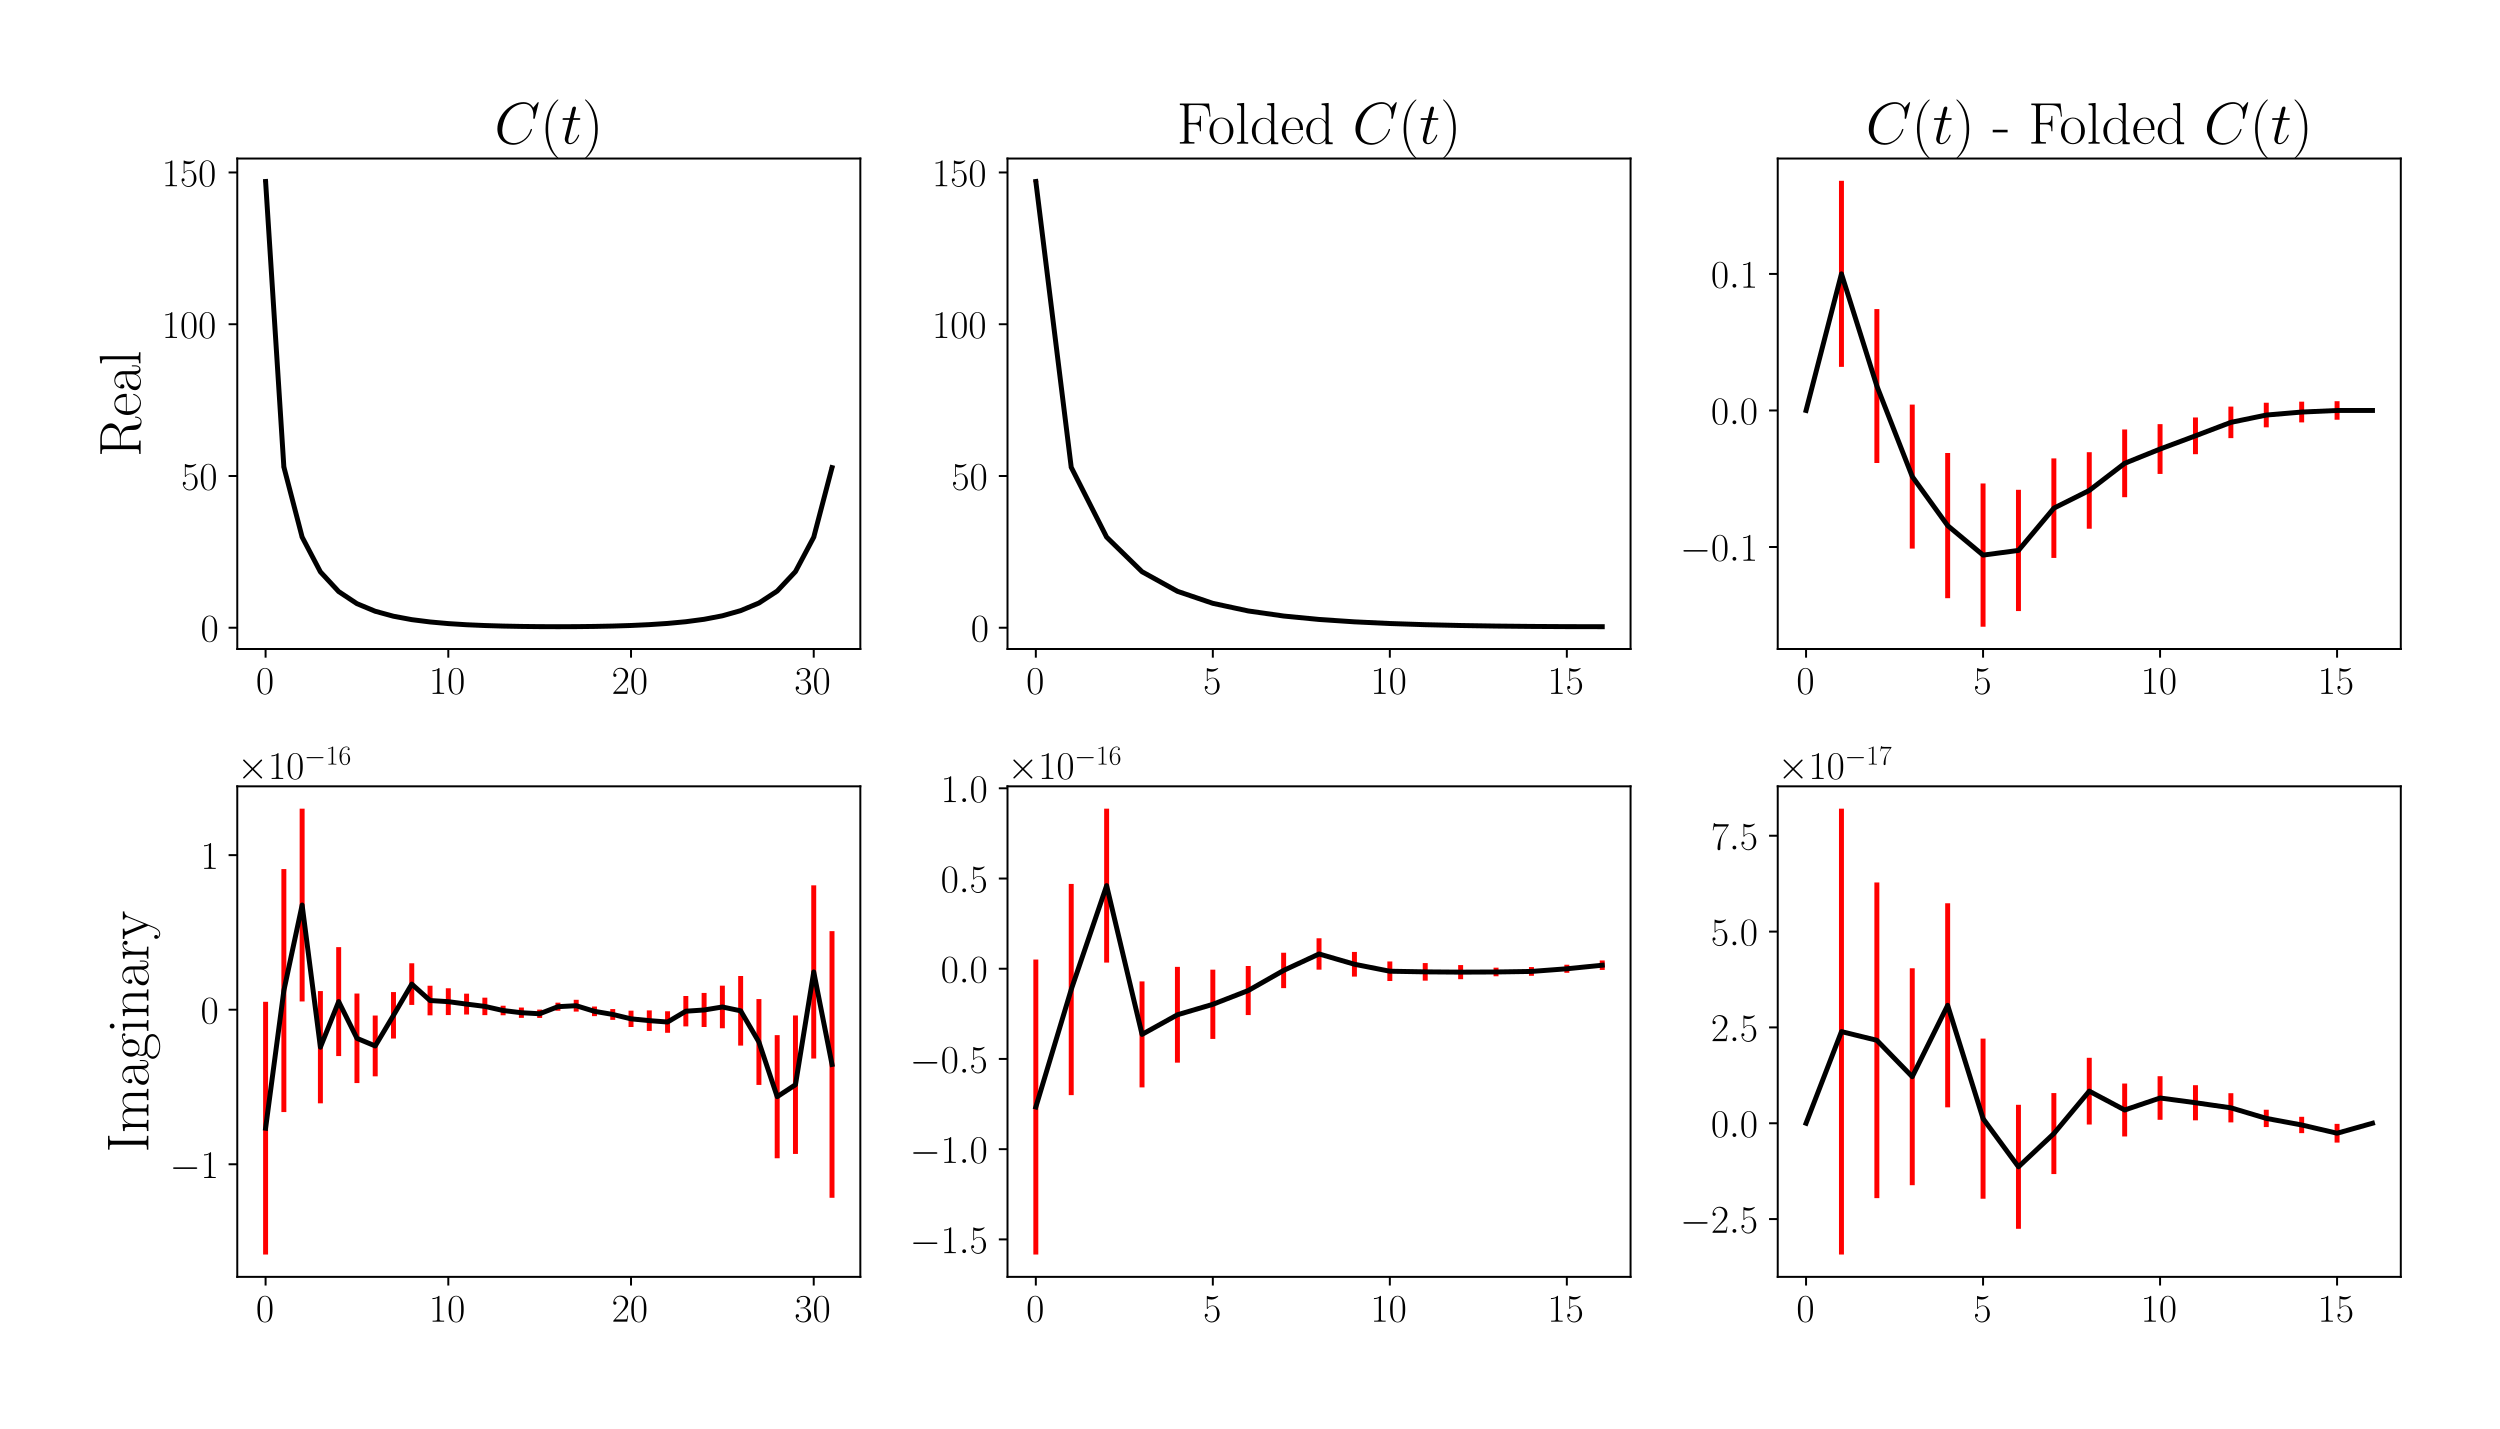 <?xml version="1.0" encoding="utf-8" standalone="no"?>
<!DOCTYPE svg PUBLIC "-//W3C//DTD SVG 1.1//EN"
  "http://www.w3.org/Graphics/SVG/1.1/DTD/svg11.dtd">
<!-- Created with matplotlib (https://matplotlib.org/) -->
<svg height="576pt" version="1.1" viewBox="0 0 1008 576" width="1008pt" xmlns="http://www.w3.org/2000/svg" xmlns:xlink="http://www.w3.org/1999/xlink">
 <defs>
  <style type="text/css">*{stroke-linecap:butt;stroke-linejoin:round;}</style>
 </defs>
 <g id="figure_1">
  <g id="patch_1">
   <path d="M 0 576 
L 1008 576 
L 1008 0 
L 0 0 
z
" style="fill:#ffffff;"/>
  </g>
  <g id="axes_1">
   <g id="patch_2">
    <path d="M 95.667 261.684 
L 346.884 261.684 
L 346.884 63.911 
L 95.667 63.911 
z
" style="fill:#ffffff;"/>
   </g>
   <g id="matplotlib.axis_1">
    <g id="xtick_1">
     <g id="line2d_1">
      <defs>
       <path d="M 0 0 
L 0 3.5 
" id="mca3640d589" style="stroke:#000000;stroke-width:0.8;"/>
      </defs>
      <g>
       <use style="stroke:#000000;stroke-width:0.8;" x="107.086" xlink:href="#mca3640d589" y="261.684"/>
      </g>
     </g>
     <g id="text_1">
      <!-- $\mathdefault{0}$ -->
      <g transform="translate(103.184 279.754)scale(0.16 -0.16)">
       <defs>
        <path d="M 42 31.641 
C 42 37.75 41.906 48.125 37.703 56.109 
C 34 63.109 28.094 65.594 22.906 65.594 
C 18.094 65.594 12 63.406 8.203 56.203 
C 4.203 48.719 3.797 39.438 3.797 31.641 
C 3.797 25.953 3.906 17.281 7 9.672 
C 11.297 -0.609 19 -2 22.906 -2 
C 27.5 -2 34.5 -0.109 38.594 9.375 
C 41.594 16.281 42 24.359 42 31.641 
z
M 22.906 -0.406 
C 16.5 -0.406 12.703 5.078 11.297 12.688 
C 10.203 18.562 10.203 27.156 10.203 32.75 
C 10.203 40.438 10.203 46.828 11.5 52.922 
C 13.406 61.391 19 64 22.906 64 
C 27 64 32.297 61.297 34.203 53.125 
C 35.5 47.438 35.594 40.734 35.594 32.75 
C 35.594 26.25 35.594 18.266 34.406 12.375 
C 32.297 1.484 26.406 -0.406 22.906 -0.406 
z
" id="CMR17-48"/>
       </defs>
       <use transform="scale(0.996)" xlink:href="#CMR17-48"/>
      </g>
     </g>
    </g>
    <g id="xtick_2">
     <g id="line2d_2">
      <g>
       <use style="stroke:#000000;stroke-width:0.8;" x="180.757" xlink:href="#mca3640d589" y="261.684"/>
      </g>
     </g>
     <g id="text_2">
      <!-- $\mathdefault{10}$ -->
      <g transform="translate(172.953 279.754)scale(0.16 -0.16)">
       <defs>
        <path d="M 26.594 63.406 
C 26.594 65.5 26.5 65.5 25.094 65.5 
C 21.203 61.188 15.297 59.797 9.703 59.797 
C 9.406 59.797 8.906 59.797 8.797 59.5 
C 8.703 59.297 8.703 59.094 8.703 57 
C 11.797 57 17 57.594 21 59.984 
L 21 7.203 
C 21 3.688 20.797 2.5 12.203 2.5 
L 9.203 2.5 
L 9.203 0 
C 14 0 19 0 23.797 0 
C 28.594 0 33.594 0 38.406 0 
L 38.406 2.5 
L 35.406 2.5 
C 26.797 2.5 26.594 3.594 26.594 7.156 
z
" id="CMR17-49"/>
       </defs>
       <use transform="scale(0.996)" xlink:href="#CMR17-49"/>
       <use transform="translate(45.69 0)scale(0.996)" xlink:href="#CMR17-48"/>
      </g>
     </g>
    </g>
    <g id="xtick_3">
     <g id="line2d_3">
      <g>
       <use style="stroke:#000000;stroke-width:0.8;" x="254.427" xlink:href="#mca3640d589" y="261.684"/>
      </g>
     </g>
     <g id="text_3">
      <!-- $\mathdefault{20}$ -->
      <g transform="translate(246.623 279.754)scale(0.16 -0.16)">
       <defs>
        <path d="M 41.703 15.453 
L 39.906 15.453 
C 38.906 8.375 38.094 7.172 37.703 6.562 
C 37.203 5.766 30 5.766 28.594 5.766 
L 9.406 5.766 
C 13 9.672 20 16.75 28.5 24.953 
C 34.594 30.734 41.703 37.531 41.703 47.422 
C 41.703 59.219 32.297 66 21.797 66 
C 10.797 66 4.094 56.312 4.094 47.344 
C 4.094 43.438 7 42.938 8.203 42.938 
C 9.203 42.938 12.203 43.547 12.203 47.031 
C 12.203 50.109 9.594 51 8.203 51 
C 7.594 51 7 50.906 6.594 50.703 
C 8.5 59.219 14.297 63.406 20.406 63.406 
C 29.094 63.406 34.797 56.516 34.797 47.422 
C 34.797 38.734 29.703 31.25 24 24.75 
L 4.094 2.281 
L 4.094 0 
L 39.297 0 
z
" id="CMR17-50"/>
       </defs>
       <use transform="scale(0.996)" xlink:href="#CMR17-50"/>
       <use transform="translate(45.69 0)scale(0.996)" xlink:href="#CMR17-48"/>
      </g>
     </g>
    </g>
    <g id="xtick_4">
     <g id="line2d_4">
      <g>
       <use style="stroke:#000000;stroke-width:0.8;" x="328.098" xlink:href="#mca3640d589" y="261.684"/>
      </g>
     </g>
     <g id="text_4">
      <!-- $\mathdefault{30}$ -->
      <g transform="translate(320.294 279.754)scale(0.16 -0.16)">
       <defs>
        <path d="M 22.094 33.703 
C 31 33.703 34.906 25.969 34.906 17.031 
C 34.906 5 28.5 0.391 22.703 0.391 
C 17.406 0.391 8.797 3.031 6.094 10.828 
C 6.594 10.625 7.094 10.625 7.594 10.625 
C 10 10.625 11.797 12.219 11.797 14.812 
C 11.797 17.703 9.594 19 7.594 19 
C 5.906 19 3.297 18.203 3.297 14.469 
C 3.297 5.234 12.297 -2 22.906 -2 
C 34 -2 42.5 6.719 42.5 16.953 
C 42.5 26.672 34.5 33.703 25 34.797 
C 32.594 36.375 39.906 43.062 39.906 52.016 
C 39.906 59.688 32 65.297 23 65.297 
C 13.906 65.297 5.906 59.828 5.906 52.016 
C 5.906 48.594 8.5 48 9.797 48 
C 11.906 48 13.703 49.297 13.703 51.891 
C 13.703 54.469 11.906 55.766 9.797 55.766 
C 9.406 55.766 8.906 55.766 8.5 55.578 
C 11.406 61.859 19.297 63 22.797 63 
C 26.297 63 32.906 61.328 32.906 51.875 
C 32.906 49.109 32.5 44.188 29.094 39.844 
C 26.094 36 22.703 36 19.406 35.688 
C 18.906 35.688 16.594 35.453 16.203 35.453 
C 15.5 35.359 15.094 35.266 15.094 34.5 
C 15.094 33.797 15.203 33.703 17.203 33.703 
z
" id="CMR17-51"/>
       </defs>
       <use transform="scale(0.996)" xlink:href="#CMR17-51"/>
       <use transform="translate(45.69 0)scale(0.996)" xlink:href="#CMR17-48"/>
      </g>
     </g>
    </g>
   </g>
   <g id="matplotlib.axis_2">
    <g id="ytick_1">
     <g id="line2d_5">
      <defs>
       <path d="M 0 0 
L -3.5 0 
" id="m8092ef2765" style="stroke:#000000;stroke-width:0.8;"/>
      </defs>
      <g>
       <use style="stroke:#000000;stroke-width:0.8;" x="95.667" xlink:href="#m8092ef2765" y="253.099"/>
      </g>
     </g>
     <g id="text_5">
      <!-- $\mathdefault{0}$ -->
      <g transform="translate(80.863 258.634)scale(0.16 -0.16)">
       <use transform="scale(0.996)" xlink:href="#CMR17-48"/>
      </g>
     </g>
    </g>
    <g id="ytick_2">
     <g id="line2d_6">
      <g>
       <use style="stroke:#000000;stroke-width:0.8;" x="95.667" xlink:href="#m8092ef2765" y="191.914"/>
      </g>
     </g>
     <g id="text_6">
      <!-- $\mathdefault{50}$ -->
      <g transform="translate(73.059 197.449)scale(0.16 -0.16)">
       <defs>
        <path d="M 11.406 57.688 
C 12.406 57.281 16.5 56 20.703 56 
C 30 56 35.094 61.109 38 64.062 
C 38 64.953 38 65.5 37.406 65.5 
C 37.297 65.5 37.094 65.5 36.297 65.047 
C 32.797 63.406 28.703 62.078 23.703 62.078 
C 20.703 62.078 16.203 62.484 11.297 64.672 
C 10.203 65.172 10 65.172 9.906 65.172 
C 9.406 65.172 9.297 65.062 9.297 63.078 
L 9.297 34.422 
C 9.297 32.641 9.297 32.141 10.297 32.141 
C 10.797 32.141 11 32.344 11.5 33.031 
C 14.703 37.516 19.094 39.406 24.094 39.406 
C 27.594 39.406 35.094 37.219 35.094 20.141 
C 35.094 16.953 35.094 11.172 32.094 6.578 
C 29.594 2.484 25.703 0.391 21.406 0.391 
C 14.797 0.391 8.094 5 6.297 12.719 
C 6.703 12.609 7.5 12.422 7.906 12.422 
C 9.203 12.422 11.703 13.125 11.703 16.219 
C 11.703 18.906 9.797 20 7.906 20 
C 5.594 20 4.094 18.594 4.094 15.797 
C 4.094 7.094 11 -2 21.594 -2 
C 31.906 -2 41.703 6.875 41.703 19.75 
C 41.703 31.719 33.906 41 24.203 41 
C 19.094 41 14.797 39.109 11.406 35.531 
z
" id="CMR17-53"/>
       </defs>
       <use transform="scale(0.996)" xlink:href="#CMR17-53"/>
       <use transform="translate(45.69 0)scale(0.996)" xlink:href="#CMR17-48"/>
      </g>
     </g>
    </g>
    <g id="ytick_3">
     <g id="line2d_7">
      <g>
       <use style="stroke:#000000;stroke-width:0.8;" x="95.667" xlink:href="#m8092ef2765" y="130.729"/>
      </g>
     </g>
     <g id="text_7">
      <!-- $\mathdefault{100}$ -->
      <g transform="translate(65.255 136.263)scale(0.16 -0.16)">
       <use transform="scale(0.996)" xlink:href="#CMR17-49"/>
       <use transform="translate(45.69 0)scale(0.996)" xlink:href="#CMR17-48"/>
       <use transform="translate(91.381 0)scale(0.996)" xlink:href="#CMR17-48"/>
      </g>
     </g>
    </g>
    <g id="ytick_4">
     <g id="line2d_8">
      <g>
       <use style="stroke:#000000;stroke-width:0.8;" x="95.667" xlink:href="#m8092ef2765" y="69.543"/>
      </g>
     </g>
     <g id="text_8">
      <!-- $\mathdefault{150}$ -->
      <g transform="translate(65.255 75.078)scale(0.16 -0.16)">
       <use transform="scale(0.996)" xlink:href="#CMR17-49"/>
       <use transform="translate(45.69 0)scale(0.996)" xlink:href="#CMR17-53"/>
       <use transform="translate(91.381 0)scale(0.996)" xlink:href="#CMR17-48"/>
      </g>
     </g>
    </g>
    <g id="text_9">
     <!-- Real -->
     <g transform="translate(56.604 184.258)rotate(-90)scale(0.24 -0.24)">
      <defs>
       <path d="M 39.203 33.531 
C 48.703 35.438 56.703 41.812 56.703 49.781 
C 56.703 59.141 46.094 67.594 32.094 67.594 
L 5.203 67.594 
L 5.203 65 
C 12.094 65 13.203 65 13.203 60.516 
L 13.203 6.484 
C 13.203 2 12.094 2 5.203 2 
L 5.203 -0.406 
C 8.094 -0.406 13.297 -0.406 16.406 -0.406 
C 19.5 -0.406 24.703 -0.406 27.594 -0.406 
L 27.594 2 
C 20.703 2 19.594 2 19.594 6.516 
L 19.594 33 
L 31.297 33 
C 37 33 40.203 30.688 41.594 29.391 
C 45.594 25.5 45.594 22.797 45.594 16 
C 45.594 9.297 45.594 5.891 48.594 2.5 
C 52.406 -1.594 57.5 -2 59.703 -2 
C 67.094 -2 68.203 6.188 68.203 7.859 
C 68.203 8.438 68.203 9.141 67.297 9.141 
C 66.5 9.141 66.406 8.547 66.406 8.156 
C 65.906 1.75 63 -0.406 59.906 -0.406 
C 54.406 -0.406 53.797 5.859 53.203 11.938 
C 52.906 14.031 52.703 15.516 52.5 17.703 
C 51.906 22.688 51.094 29.953 39.203 33.531 
z
M 31 34.594 
L 19.594 34.594 
L 19.594 61.141 
C 19.594 64.516 19.797 65 23.797 65 
L 31.094 65 
C 39.406 65 49.094 62.141 49.094 49.844 
C 49.094 37.062 38.5 34.594 31 34.594 
z
" id="CMR17-82"/>
       <path d="M 38.094 23 
C 38.5 23.406 38.5 23.609 38.5 24.625 
C 38.5 34.969 33.094 44 21.703 44 
C 11.094 44 2.703 33.891 2.703 21.609 
C 2.703 8.609 12.203 -1 22.797 -1 
C 34 -1 38.406 9.484 38.406 11.562 
C 38.406 12.25 37.797 12.25 37.594 12.25 
C 36.906 12.25 36.797 12.047 36.406 10.875 
C 34.203 4.141 28.703 0.797 23.5 0.797 
C 19.203 0.797 14.906 3.172 12.203 7.5 
C 9.094 12.547 9.094 18.375 9.094 23 
z
M 9.203 24.5 
C 9.906 39.141 17.594 42.406 21.594 42.406 
C 28.406 42.406 33 35.891 33.094 24.5 
z
" id="CMR17-101"/>
       <path d="M 36 25.828 
C 36 32.375 36 35.844 31.797 39.734 
C 28.094 43 23.797 44 20.406 44 
C 12.5 44 6.797 37.609 6.797 30.797 
C 6.797 27 9.797 27 10.406 27 
C 11.703 27 14 27.781 14 30.531 
C 14 33 12.094 34.078 10.406 34.078 
C 10 34.078 9.5 33.969 9.203 33.875 
C 11.297 40.5 16.703 42.406 20.203 42.406 
C 25.203 42.406 30.703 37.953 30.703 29.453 
L 30.703 25 
C 24.797 25 17.703 24.203 12.094 21.203 
C 5.797 17.703 4 12.703 4 8.906 
C 4 1.203 13 -1 18.297 -1 
C 23.797 -1 28.906 2.172 31.094 7.984 
C 31.297 3.641 34.094 -0.281 38.5 -0.281 
C 40.594 -0.281 45.906 1.094 45.906 8.859 
L 45.906 14.375 
L 44.094 14.375 
L 44.094 8.781 
C 44.094 2.781 41.406 2 40.094 2 
C 36 2 36 7.156 36 11.531 
z
M 30.703 13.594 
C 30.703 4.953 24.5 0.594 19 0.594 
C 14 0.594 10.094 4.297 10.094 8.906 
C 10.094 11.891 11.406 17.188 17.203 20.391 
C 22 23.094 27.5 23.5 30.703 23.5 
z
" id="CMR17-97"/>
       <path d="M 15.297 68.688 
L 3.406 67.594 
L 3.406 65 
C 9.297 65 10.203 64.406 10.203 59.641 
L 10.203 6.656 
C 10.203 2.875 9.797 2.391 3.406 2.391 
L 3.406 -0.203 
C 5.797 0 10.203 0 12.703 0 
C 15.297 0 19.703 0 22.094 -0.203 
L 22.094 2.391 
C 15.703 2.391 15.297 2.781 15.297 6.656 
z
" id="CMR17-108"/>
      </defs>
      <use transform="scale(0.996)" xlink:href="#CMR17-82"/>
      <use transform="translate(67.791 0)scale(0.996)" xlink:href="#CMR17-101"/>
      <use transform="translate(108.277 0)scale(0.996)" xlink:href="#CMR17-97"/>
      <use transform="translate(153.967 0)scale(0.996)" xlink:href="#CMR17-108"/>
     </g>
    </g>
   </g>
   <g id="LineCollection_1">
    <path clip-path="url(#p4aa4cb8d4a)" d="M 107.086 73.453 
L 107.086 72.901 
" style="fill:none;stroke:#ff0000;stroke-width:2;"/>
    <path clip-path="url(#p4aa4cb8d4a)" d="M 114.453 188.394 
L 114.453 188.18 
" style="fill:none;stroke:#ff0000;stroke-width:2;"/>
    <path clip-path="url(#p4aa4cb8d4a)" d="M 121.82 216.651 
L 121.82 216.457 
" style="fill:none;stroke:#ff0000;stroke-width:2;"/>
    <path clip-path="url(#p4aa4cb8d4a)" d="M 129.187 230.666 
L 129.187 230.487 
" style="fill:none;stroke:#ff0000;stroke-width:2;"/>
    <path clip-path="url(#p4aa4cb8d4a)" d="M 136.554 238.612 
L 136.554 238.433 
" style="fill:none;stroke:#ff0000;stroke-width:2;"/>
    <path clip-path="url(#p4aa4cb8d4a)" d="M 143.921 243.488 
L 143.921 243.304 
" style="fill:none;stroke:#ff0000;stroke-width:2;"/>
    <path clip-path="url(#p4aa4cb8d4a)" d="M 151.288 246.543 
L 151.288 246.381 
" style="fill:none;stroke:#ff0000;stroke-width:2;"/>
    <path clip-path="url(#p4aa4cb8d4a)" d="M 158.655 248.536 
L 158.655 248.401 
" style="fill:none;stroke:#ff0000;stroke-width:2;"/>
    <path clip-path="url(#p4aa4cb8d4a)" d="M 166.023 249.894 
L 166.023 249.786 
" style="fill:none;stroke:#ff0000;stroke-width:2;"/>
    <path clip-path="url(#p4aa4cb8d4a)" d="M 173.39 250.816 
L 173.39 250.728 
" style="fill:none;stroke:#ff0000;stroke-width:2;"/>
    <path clip-path="url(#p4aa4cb8d4a)" d="M 180.757 251.469 
L 180.757 251.402 
" style="fill:none;stroke:#ff0000;stroke-width:2;"/>
    <path clip-path="url(#p4aa4cb8d4a)" d="M 188.124 251.923 
L 188.124 251.872 
" style="fill:none;stroke:#ff0000;stroke-width:2;"/>
    <path clip-path="url(#p4aa4cb8d4a)" d="M 195.491 252.238 
L 195.491 252.194 
" style="fill:none;stroke:#ff0000;stroke-width:2;"/>
    <path clip-path="url(#p4aa4cb8d4a)" d="M 202.858 252.451 
L 202.858 252.418 
" style="fill:none;stroke:#ff0000;stroke-width:2;"/>
    <path clip-path="url(#p4aa4cb8d4a)" d="M 210.225 252.591 
L 210.225 252.563 
" style="fill:none;stroke:#ff0000;stroke-width:2;"/>
    <path clip-path="url(#p4aa4cb8d4a)" d="M 217.592 252.67 
L 217.592 252.645 
" style="fill:none;stroke:#ff0000;stroke-width:2;"/>
    <path clip-path="url(#p4aa4cb8d4a)" d="M 224.959 252.695 
L 224.959 252.672 
" style="fill:none;stroke:#ff0000;stroke-width:2;"/>
    <path clip-path="url(#p4aa4cb8d4a)" d="M 232.326 252.67 
L 232.326 252.645 
" style="fill:none;stroke:#ff0000;stroke-width:2;"/>
    <path clip-path="url(#p4aa4cb8d4a)" d="M 239.693 252.586 
L 239.693 252.562 
" style="fill:none;stroke:#ff0000;stroke-width:2;"/>
    <path clip-path="url(#p4aa4cb8d4a)" d="M 247.06 252.441 
L 247.06 252.412 
" style="fill:none;stroke:#ff0000;stroke-width:2;"/>
    <path clip-path="url(#p4aa4cb8d4a)" d="M 254.427 252.213 
L 254.427 252.176 
" style="fill:none;stroke:#ff0000;stroke-width:2;"/>
    <path clip-path="url(#p4aa4cb8d4a)" d="M 261.794 251.874 
L 261.794 251.831 
" style="fill:none;stroke:#ff0000;stroke-width:2;"/>
    <path clip-path="url(#p4aa4cb8d4a)" d="M 269.161 251.397 
L 269.161 251.335 
" style="fill:none;stroke:#ff0000;stroke-width:2;"/>
    <path clip-path="url(#p4aa4cb8d4a)" d="M 276.528 250.715 
L 276.528 250.639 
" style="fill:none;stroke:#ff0000;stroke-width:2;"/>
    <path clip-path="url(#p4aa4cb8d4a)" d="M 283.895 249.745 
L 283.895 249.648 
" style="fill:none;stroke:#ff0000;stroke-width:2;"/>
    <path clip-path="url(#p4aa4cb8d4a)" d="M 291.262 248.35 
L 291.262 248.236 
" style="fill:none;stroke:#ff0000;stroke-width:2;"/>
    <path clip-path="url(#p4aa4cb8d4a)" d="M 298.63 246.284 
L 298.63 246.138 
" style="fill:none;stroke:#ff0000;stroke-width:2;"/>
    <path clip-path="url(#p4aa4cb8d4a)" d="M 305.997 243.221 
L 305.997 243.053 
" style="fill:none;stroke:#ff0000;stroke-width:2;"/>
    <path clip-path="url(#p4aa4cb8d4a)" d="M 313.364 238.406 
L 313.364 238.226 
" style="fill:none;stroke:#ff0000;stroke-width:2;"/>
    <path clip-path="url(#p4aa4cb8d4a)" d="M 320.731 230.558 
L 320.731 230.358 
" style="fill:none;stroke:#ff0000;stroke-width:2;"/>
    <path clip-path="url(#p4aa4cb8d4a)" d="M 328.098 216.698 
L 328.098 216.497 
" style="fill:none;stroke:#ff0000;stroke-width:2;"/>
    <path clip-path="url(#p4aa4cb8d4a)" d="M 335.465 188.66 
L 335.465 188.404 
" style="fill:none;stroke:#ff0000;stroke-width:2;"/>
   </g>
   <g id="line2d_9">
    <path clip-path="url(#p4aa4cb8d4a)" d="M 107.086 73.177 
L 114.453 188.287 
L 121.82 216.554 
L 129.187 230.576 
L 136.554 238.522 
L 143.921 243.396 
L 151.288 246.462 
L 158.655 248.468 
L 166.023 249.84 
L 173.39 250.772 
L 180.757 251.435 
L 188.124 251.898 
L 195.491 252.216 
L 202.858 252.435 
L 210.225 252.577 
L 217.592 252.657 
L 224.959 252.683 
L 232.326 252.657 
L 239.693 252.574 
L 247.06 252.426 
L 254.427 252.195 
L 261.794 251.852 
L 269.161 251.366 
L 276.528 250.677 
L 283.895 249.697 
L 291.262 248.293 
L 298.63 246.211 
L 305.997 243.137 
L 313.364 238.316 
L 320.731 230.458 
L 328.098 216.598 
L 335.465 188.532 
" style="fill:none;stroke:#000000;stroke-linecap:square;stroke-width:2;"/>
   </g>
   <g id="patch_3">
    <path d="M 95.667 261.684 
L 95.667 63.911 
" style="fill:none;stroke:#000000;stroke-linecap:square;stroke-linejoin:miter;stroke-width:0.8;"/>
   </g>
   <g id="patch_4">
    <path d="M 346.884 261.684 
L 346.884 63.911 
" style="fill:none;stroke:#000000;stroke-linecap:square;stroke-linejoin:miter;stroke-width:0.8;"/>
   </g>
   <g id="patch_5">
    <path d="M 95.667 261.684 
L 346.884 261.684 
" style="fill:none;stroke:#000000;stroke-linecap:square;stroke-linejoin:miter;stroke-width:0.8;"/>
   </g>
   <g id="patch_6">
    <path d="M 95.667 63.911 
L 346.884 63.911 
" style="fill:none;stroke:#000000;stroke-linecap:square;stroke-linejoin:miter;stroke-width:0.8;"/>
   </g>
   <g id="text_10">
    <!-- $C(t)$ -->
    <g transform="translate(199.347 57.911)scale(0.24 -0.24)">
     <defs>
      <path d="M 74.703 69.109 
C 74.703 70 74 70 73.797 70 
C 73.594 70 73.203 70 72.406 69 
L 65.5 60.656 
C 62 66.625 56.5 70 49 70 
C 27.406 70 5 48.25 5 24.922 
C 5 8.328 16.703 -2 31.297 -2 
C 39.297 -2 46.297 1.375 52.094 6.25 
C 60.797 13.484 63.406 23.141 63.406 23.922 
C 63.406 24.812 62.594 24.812 62.297 24.812 
C 61.406 24.812 61.297 24.219 61.094 23.812 
C 56.5 8.344 43 0.891 33 0.891 
C 22.406 0.891 13.203 7.641 13.203 21.734 
C 13.203 24.922 14.203 42.188 25.5 55.188 
C 31 61.547 40.406 67.109 49.906 67.109 
C 60.906 67.109 65.797 58.078 65.797 47.938 
C 65.797 45.359 65.5 43.188 65.5 42.781 
C 65.5 41.891 66.5 41.891 66.797 41.891 
C 67.906 41.891 68 41.984 68.406 43.766 
z
" id="CMMI12-67"/>
      <path d="M 30.594 -24.391 
C 30.594 -24.297 30.594 -24.094 30.297 -23.797 
C 25.703 -19.125 13.406 -6.359 13.406 24.703 
C 13.406 55.766 25.5 68.422 30.406 73.391 
C 30.406 73.5 30.594 73.703 30.594 74 
C 30.594 74.297 30.297 74.5 29.906 74.5 
C 28.797 74.5 20.297 67.125 15.406 56.156 
C 10.406 45.109 9 34.359 9 24.812 
C 9 17.625 9.703 5.484 15.703 -7.359 
C 20.5 -17.734 28.703 -25 29.906 -25 
C 30.406 -25 30.594 -24.797 30.594 -24.391 
z
" id="CMR17-40"/>
      <path d="M 20.094 40.094 
L 29.297 40.094 
C 31.203 40.094 32.203 40.094 32.203 41.891 
C 32.203 43 31.594 43 29.594 43 
L 20.797 43 
L 24.5 57.688 
C 24.906 59.078 24.906 59.281 24.906 60 
C 24.906 61.609 23.594 62.5 22.297 62.5 
C 21.5 62.5 19.203 62.203 18.406 58.984 
L 14.5 43 
L 5.094 43 
C 3.094 43 2.203 43 2.203 41.094 
C 2.203 40.094 2.906 40.094 4.797 40.094 
L 13.703 40.094 
L 7.094 13.766 
C 6.297 10.281 6 9.281 6 7.984 
C 6 3.297 9.297 -1 14.906 -1 
C 25 -1 30.406 13.562 30.406 14.25 
C 30.406 14.859 30 15.156 29.406 15.156 
C 29.203 15.156 28.797 15.156 28.594 14.75 
C 28.5 14.656 28.406 14.547 27.703 12.953 
C 25.594 7.984 21 1 15.203 1 
C 12.203 1 12 3.5 12 5.688 
C 12 5.781 12 7.688 12.297 8.875 
z
" id="CMMI12-116"/>
      <path d="M 26.297 24.703 
C 26.297 31.875 25.594 44.016 19.594 56.859 
C 14.797 67.234 6.594 74.5 5.406 74.5 
C 5.094 74.5 4.703 74.391 4.703 73.891 
C 4.703 73.703 4.797 73.594 4.906 73.391 
C 9.703 68.406 21.906 55.75 21.906 24.75 
C 21.906 -6.359 9.797 -19.016 4.906 -24.016 
C 4.797 -24.203 4.703 -24.312 4.703 -24.5 
C 4.703 -25 5.094 -25 5.406 -25 
C 6.5 -25 15 -17.625 19.906 -6.656 
C 24.906 4.391 26.297 15.141 26.297 24.703 
z
" id="CMR17-41"/>
     </defs>
     <use transform="scale(0.996)" xlink:href="#CMMI12-67"/>
     <use transform="translate(76.947 0)scale(0.996)" xlink:href="#CMR17-40"/>
     <use transform="translate(112.228 0)scale(0.996)" xlink:href="#CMMI12-116"/>
     <use transform="translate(147.454 0)scale(0.996)" xlink:href="#CMR17-41"/>
    </g>
   </g>
  </g>
  <g id="axes_2">
   <g id="patch_7">
    <path d="M 406.225 261.684 
L 657.442 261.684 
L 657.442 63.911 
L 406.225 63.911 
z
" style="fill:#ffffff;"/>
   </g>
   <g id="matplotlib.axis_3">
    <g id="xtick_5">
     <g id="line2d_10">
      <g>
       <use style="stroke:#000000;stroke-width:0.8;" x="417.644" xlink:href="#mca3640d589" y="261.684"/>
      </g>
     </g>
     <g id="text_11">
      <!-- $\mathdefault{0}$ -->
      <g transform="translate(413.742 279.754)scale(0.16 -0.16)">
       <use transform="scale(0.996)" xlink:href="#CMR17-48"/>
      </g>
     </g>
    </g>
    <g id="xtick_6">
     <g id="line2d_11">
      <g>
       <use style="stroke:#000000;stroke-width:0.8;" x="489.013" xlink:href="#mca3640d589" y="261.684"/>
      </g>
     </g>
     <g id="text_12">
      <!-- $\mathdefault{5}$ -->
      <g transform="translate(485.111 279.754)scale(0.16 -0.16)">
       <use transform="scale(0.996)" xlink:href="#CMR17-53"/>
      </g>
     </g>
    </g>
    <g id="xtick_7">
     <g id="line2d_12">
      <g>
       <use style="stroke:#000000;stroke-width:0.8;" x="560.381" xlink:href="#mca3640d589" y="261.684"/>
      </g>
     </g>
     <g id="text_13">
      <!-- $\mathdefault{10}$ -->
      <g transform="translate(552.577 279.754)scale(0.16 -0.16)">
       <use transform="scale(0.996)" xlink:href="#CMR17-49"/>
       <use transform="translate(45.69 0)scale(0.996)" xlink:href="#CMR17-48"/>
      </g>
     </g>
    </g>
    <g id="xtick_8">
     <g id="line2d_13">
      <g>
       <use style="stroke:#000000;stroke-width:0.8;" x="631.749" xlink:href="#mca3640d589" y="261.684"/>
      </g>
     </g>
     <g id="text_14">
      <!-- $\mathdefault{15}$ -->
      <g transform="translate(623.945 279.754)scale(0.16 -0.16)">
       <use transform="scale(0.996)" xlink:href="#CMR17-49"/>
       <use transform="translate(45.69 0)scale(0.996)" xlink:href="#CMR17-53"/>
      </g>
     </g>
    </g>
   </g>
   <g id="matplotlib.axis_4">
    <g id="ytick_5">
     <g id="line2d_14">
      <g>
       <use style="stroke:#000000;stroke-width:0.8;" x="406.225" xlink:href="#m8092ef2765" y="253.099"/>
      </g>
     </g>
     <g id="text_15">
      <!-- $\mathdefault{0}$ -->
      <g transform="translate(391.421 258.634)scale(0.16 -0.16)">
       <use transform="scale(0.996)" xlink:href="#CMR17-48"/>
      </g>
     </g>
    </g>
    <g id="ytick_6">
     <g id="line2d_15">
      <g>
       <use style="stroke:#000000;stroke-width:0.8;" x="406.225" xlink:href="#m8092ef2765" y="191.914"/>
      </g>
     </g>
     <g id="text_16">
      <!-- $\mathdefault{50}$ -->
      <g transform="translate(383.617 197.449)scale(0.16 -0.16)">
       <use transform="scale(0.996)" xlink:href="#CMR17-53"/>
       <use transform="translate(45.69 0)scale(0.996)" xlink:href="#CMR17-48"/>
      </g>
     </g>
    </g>
    <g id="ytick_7">
     <g id="line2d_16">
      <g>
       <use style="stroke:#000000;stroke-width:0.8;" x="406.225" xlink:href="#m8092ef2765" y="130.729"/>
      </g>
     </g>
     <g id="text_17">
      <!-- $\mathdefault{100}$ -->
      <g transform="translate(375.813 136.263)scale(0.16 -0.16)">
       <use transform="scale(0.996)" xlink:href="#CMR17-49"/>
       <use transform="translate(45.69 0)scale(0.996)" xlink:href="#CMR17-48"/>
       <use transform="translate(91.381 0)scale(0.996)" xlink:href="#CMR17-48"/>
      </g>
     </g>
    </g>
    <g id="ytick_8">
     <g id="line2d_17">
      <g>
       <use style="stroke:#000000;stroke-width:0.8;" x="406.225" xlink:href="#m8092ef2765" y="69.543"/>
      </g>
     </g>
     <g id="text_18">
      <!-- $\mathdefault{150}$ -->
      <g transform="translate(375.813 75.078)scale(0.16 -0.16)">
       <use transform="scale(0.996)" xlink:href="#CMR17-49"/>
       <use transform="translate(45.69 0)scale(0.996)" xlink:href="#CMR17-53"/>
       <use transform="translate(91.381 0)scale(0.996)" xlink:href="#CMR17-48"/>
      </g>
     </g>
    </g>
   </g>
   <g id="LineCollection_2">
    <path clip-path="url(#p0a3d1d2063)" d="M 417.644 73.453 
L 417.644 72.901 
" style="fill:none;stroke:#ff0000;stroke-width:2;"/>
    <path clip-path="url(#p0a3d1d2063)" d="M 431.918 188.493 
L 431.918 188.326 
" style="fill:none;stroke:#ff0000;stroke-width:2;"/>
    <path clip-path="url(#p0a3d1d2063)" d="M 446.192 216.646 
L 446.192 216.505 
" style="fill:none;stroke:#ff0000;stroke-width:2;"/>
    <path clip-path="url(#p0a3d1d2063)" d="M 460.465 230.587 
L 460.465 230.447 
" style="fill:none;stroke:#ff0000;stroke-width:2;"/>
    <path clip-path="url(#p0a3d1d2063)" d="M 474.739 238.481 
L 474.739 238.358 
" style="fill:none;stroke:#ff0000;stroke-width:2;"/>
    <path clip-path="url(#p0a3d1d2063)" d="M 489.013 243.327 
L 489.013 243.206 
" style="fill:none;stroke:#ff0000;stroke-width:2;"/>
    <path clip-path="url(#p0a3d1d2063)" d="M 503.286 246.391 
L 503.286 246.282 
" style="fill:none;stroke:#ff0000;stroke-width:2;"/>
    <path clip-path="url(#p0a3d1d2063)" d="M 517.56 248.424 
L 517.56 248.337 
" style="fill:none;stroke:#ff0000;stroke-width:2;"/>
    <path clip-path="url(#p0a3d1d2063)" d="M 531.834 249.807 
L 531.834 249.73 
" style="fill:none;stroke:#ff0000;stroke-width:2;"/>
    <path clip-path="url(#p0a3d1d2063)" d="M 546.107 250.752 
L 546.107 250.697 
" style="fill:none;stroke:#ff0000;stroke-width:2;"/>
    <path clip-path="url(#p0a3d1d2063)" d="M 560.381 251.424 
L 560.381 251.377 
" style="fill:none;stroke:#ff0000;stroke-width:2;"/>
    <path clip-path="url(#p0a3d1d2063)" d="M 574.655 251.892 
L 574.655 251.858 
" style="fill:none;stroke:#ff0000;stroke-width:2;"/>
    <path clip-path="url(#p0a3d1d2063)" d="M 588.928 252.22 
L 588.928 252.19 
" style="fill:none;stroke:#ff0000;stroke-width:2;"/>
    <path clip-path="url(#p0a3d1d2063)" d="M 603.202 252.441 
L 603.202 252.419 
" style="fill:none;stroke:#ff0000;stroke-width:2;"/>
    <path clip-path="url(#p0a3d1d2063)" d="M 617.476 252.584 
L 617.476 252.566 
" style="fill:none;stroke:#ff0000;stroke-width:2;"/>
    <path clip-path="url(#p0a3d1d2063)" d="M 631.749 252.666 
L 631.749 252.648 
" style="fill:none;stroke:#ff0000;stroke-width:2;"/>
    <path clip-path="url(#p0a3d1d2063)" d="M 646.023 252.695 
L 646.023 252.672 
" style="fill:none;stroke:#ff0000;stroke-width:2;"/>
   </g>
   <g id="line2d_18">
    <path clip-path="url(#p0a3d1d2063)" d="M 417.644 73.177 
L 431.918 188.409 
L 446.192 216.576 
L 460.465 230.517 
L 474.739 238.419 
L 489.013 243.266 
L 503.286 246.337 
L 517.56 248.381 
L 531.834 249.768 
L 546.107 250.724 
L 560.381 251.401 
L 574.655 251.875 
L 588.928 252.205 
L 603.202 252.43 
L 617.476 252.575 
L 631.749 252.657 
L 646.023 252.683 
" style="fill:none;stroke:#000000;stroke-linecap:square;stroke-width:2;"/>
   </g>
   <g id="patch_8">
    <path d="M 406.225 261.684 
L 406.225 63.911 
" style="fill:none;stroke:#000000;stroke-linecap:square;stroke-linejoin:miter;stroke-width:0.8;"/>
   </g>
   <g id="patch_9">
    <path d="M 657.442 261.684 
L 657.442 63.911 
" style="fill:none;stroke:#000000;stroke-linecap:square;stroke-linejoin:miter;stroke-width:0.8;"/>
   </g>
   <g id="patch_10">
    <path d="M 406.225 261.684 
L 657.442 261.684 
" style="fill:none;stroke:#000000;stroke-linecap:square;stroke-linejoin:miter;stroke-width:0.8;"/>
   </g>
   <g id="patch_11">
    <path d="M 406.225 63.911 
L 657.442 63.911 
" style="fill:none;stroke:#000000;stroke-linecap:square;stroke-linejoin:miter;stroke-width:0.8;"/>
   </g>
   <g id="text_19">
    <!-- Folded $C(t)$ -->
    <g transform="translate(474.495 57.911)scale(0.24 -0.24)">
     <defs>
      <path d="M 54.406 67.578 
L 5.094 67.578 
L 5.094 65 
C 12 65 13.094 65 13.094 60.531 
L 13.094 6.969 
C 13.094 2.5 12 2.5 5.094 2.5 
L 5.094 0 
C 8 0 13.594 0 16.703 0 
C 20.797 0 25.594 0 29.703 0 
L 29.703 2.5 
L 27.5 2.5 
C 19.906 2.5 19.703 3.484 19.703 7.062 
L 19.703 32.422 
L 28.703 32.422 
C 38 32.422 38.906 29.141 38.906 20.812 
L 40.703 20.812 
L 40.703 46.672 
L 38.906 46.672 
C 38.906 38.281 38 35 28.703 35 
L 19.703 35 
L 19.703 61.109 
C 19.703 64.5 19.906 65 23.906 65 
L 36.797 65 
C 51.906 65 53.594 58.828 55 45.562 
L 56.797 45.562 
z
" id="CMR17-70"/>
      <path d="M 43.094 21.188 
C 43.094 34 33.797 44 22.906 44 
C 12 44 2.703 34 2.703 21.188 
C 2.703 8.609 12 -1 22.906 -1 
C 33.797 -1 43.094 8.609 43.094 21.188 
z
M 22.906 0.797 
C 18.203 0.797 14.203 3.594 11.906 7.5 
C 9.406 11.984 9.094 17.594 9.094 22 
C 9.094 26.203 9.297 31.406 11.906 35.906 
C 13.906 39.203 17.797 42.406 22.906 42.406 
C 27.406 42.406 31.203 39.906 33.594 36.406 
C 36.703 31.703 36.703 25.109 36.703 22 
C 36.703 18.094 36.5 12.109 33.797 7.297 
C 31 2.703 26.703 0.797 22.906 0.797 
z
" id="CMR17-111"/>
      <path d="M 29.203 67.594 
L 29.203 65 
C 35.094 65 36 64.406 36 59.688 
L 36 36.641 
C 35.594 37.141 31.5 43.594 23.406 43.594 
C 13.203 43.594 3.297 34.5 3.297 21.312 
C 3.297 8.203 12.594 -1 22.406 -1 
C 30.906 -1 35.297 5.266 35.797 5.938 
L 35.797 -0.984 
L 47.906 -0.984 
L 47.906 2 
C 42 2 41.094 2.594 41.094 7.391 
L 41.094 68.688 
z
M 35.797 11.797 
C 35.797 8.797 34 6.094 31.703 4.094 
C 28.297 1.094 24.906 0.594 23 0.594 
C 20.094 0.594 9.703 2.094 9.703 21.188 
C 9.703 40.812 21.297 42 23.906 42 
C 28.5 42 32.203 39.406 34.5 35.797 
C 35.797 33.703 35.797 33.406 35.797 31.609 
z
" id="CMR17-100"/>
     </defs>
     <use transform="scale(0.996)" xlink:href="#CMR17-70"/>
     <use transform="translate(52.177 0)scale(0.996)" xlink:href="#CMR17-111"/>
     <use transform="translate(97.867 0)scale(0.996)" xlink:href="#CMR17-108"/>
     <use transform="translate(122.738 0)scale(0.996)" xlink:href="#CMR17-100"/>
     <use transform="translate(173.633 0)scale(0.996)" xlink:href="#CMR17-101"/>
     <use transform="translate(214.119 0)scale(0.996)" xlink:href="#CMR17-100"/>
     <use transform="translate(295.09 0)scale(0.996)" xlink:href="#CMMI12-67"/>
     <use transform="translate(372.037 0)scale(0.996)" xlink:href="#CMR17-40"/>
     <use transform="translate(407.318 0)scale(0.996)" xlink:href="#CMMI12-116"/>
     <use transform="translate(442.544 0)scale(0.996)" xlink:href="#CMR17-41"/>
    </g>
   </g>
  </g>
  <g id="axes_3">
   <g id="patch_12">
    <path d="M 716.783 261.684 
L 968 261.684 
L 968 63.911 
L 716.783 63.911 
z
" style="fill:#ffffff;"/>
   </g>
   <g id="matplotlib.axis_5">
    <g id="xtick_9">
     <g id="line2d_19">
      <g>
       <use style="stroke:#000000;stroke-width:0.8;" x="728.202" xlink:href="#mca3640d589" y="261.684"/>
      </g>
     </g>
     <g id="text_20">
      <!-- $\mathdefault{0}$ -->
      <g transform="translate(724.3 279.754)scale(0.16 -0.16)">
       <use transform="scale(0.996)" xlink:href="#CMR17-48"/>
      </g>
     </g>
    </g>
    <g id="xtick_10">
     <g id="line2d_20">
      <g>
       <use style="stroke:#000000;stroke-width:0.8;" x="799.571" xlink:href="#mca3640d589" y="261.684"/>
      </g>
     </g>
     <g id="text_21">
      <!-- $\mathdefault{5}$ -->
      <g transform="translate(795.669 279.754)scale(0.16 -0.16)">
       <use transform="scale(0.996)" xlink:href="#CMR17-53"/>
      </g>
     </g>
    </g>
    <g id="xtick_11">
     <g id="line2d_21">
      <g>
       <use style="stroke:#000000;stroke-width:0.8;" x="870.939" xlink:href="#mca3640d589" y="261.684"/>
      </g>
     </g>
     <g id="text_22">
      <!-- $\mathdefault{10}$ -->
      <g transform="translate(863.135 279.754)scale(0.16 -0.16)">
       <use transform="scale(0.996)" xlink:href="#CMR17-49"/>
       <use transform="translate(45.69 0)scale(0.996)" xlink:href="#CMR17-48"/>
      </g>
     </g>
    </g>
    <g id="xtick_12">
     <g id="line2d_22">
      <g>
       <use style="stroke:#000000;stroke-width:0.8;" x="942.307" xlink:href="#mca3640d589" y="261.684"/>
      </g>
     </g>
     <g id="text_23">
      <!-- $\mathdefault{15}$ -->
      <g transform="translate(934.503 279.754)scale(0.16 -0.16)">
       <use transform="scale(0.996)" xlink:href="#CMR17-49"/>
       <use transform="translate(45.69 0)scale(0.996)" xlink:href="#CMR17-53"/>
      </g>
     </g>
    </g>
   </g>
   <g id="matplotlib.axis_6">
    <g id="ytick_9">
     <g id="line2d_23">
      <g>
       <use style="stroke:#000000;stroke-width:0.8;" x="716.783" xlink:href="#m8092ef2765" y="220.542"/>
      </g>
     </g>
     <g id="text_24">
      <!-- $\mathdefault{−0.1}$ -->
      <g transform="translate(677.442 226.077)scale(0.16 -0.16)">
       <defs>
        <path d="M 65.906 23 
C 67.594 23 69.406 23 69.406 25 
C 69.406 27 67.594 27 65.906 27 
L 11.797 27 
C 10.094 27 8.297 27 8.297 25 
C 8.297 23 10.094 23 11.797 23 
z
" id="CMSY10-0"/>
        <path d="M 18.406 4.797 
C 18.406 7.688 16 9.672 13.594 9.672 
C 10.703 9.672 8.703 7.281 8.703 4.891 
C 8.703 2 11.094 0 13.5 0 
C 16.406 0 18.406 2.391 18.406 4.797 
z
" id="CMMI12-58"/>
       </defs>
       <use transform="scale(0.996)" xlink:href="#CMSY10-0"/>
       <use transform="translate(77.487 0)scale(0.996)" xlink:href="#CMR17-48"/>
       <use transform="translate(123.178 0)scale(0.996)" xlink:href="#CMMI12-58"/>
       <use transform="translate(150.275 0)scale(0.996)" xlink:href="#CMR17-49"/>
      </g>
     </g>
    </g>
    <g id="ytick_10">
     <g id="line2d_24">
      <g>
       <use style="stroke:#000000;stroke-width:0.8;" x="716.783" xlink:href="#m8092ef2765" y="165.496"/>
      </g>
     </g>
     <g id="text_25">
      <!-- $\mathdefault{0.0}$ -->
      <g transform="translate(689.84 171.031)scale(0.16 -0.16)">
       <use transform="scale(0.996)" xlink:href="#CMR17-48"/>
       <use transform="translate(45.69 0)scale(0.996)" xlink:href="#CMMI12-58"/>
       <use transform="translate(72.788 0)scale(0.996)" xlink:href="#CMR17-48"/>
      </g>
     </g>
    </g>
    <g id="ytick_11">
     <g id="line2d_25">
      <g>
       <use style="stroke:#000000;stroke-width:0.8;" x="716.783" xlink:href="#m8092ef2765" y="110.451"/>
      </g>
     </g>
     <g id="text_26">
      <!-- $\mathdefault{0.1}$ -->
      <g transform="translate(689.84 115.985)scale(0.16 -0.16)">
       <use transform="scale(0.996)" xlink:href="#CMR17-48"/>
       <use transform="translate(45.69 0)scale(0.996)" xlink:href="#CMMI12-58"/>
       <use transform="translate(72.788 0)scale(0.996)" xlink:href="#CMR17-49"/>
      </g>
     </g>
    </g>
   </g>
   <g id="LineCollection_3">
    <path clip-path="url(#pc1f8292bdb)" d="M 728.202 165.496 
L 728.202 165.496 
" style="fill:none;stroke:#ff0000;stroke-width:2;"/>
    <path clip-path="url(#pc1f8292bdb)" d="M 742.476 147.928 
L 742.476 72.901 
" style="fill:none;stroke:#ff0000;stroke-width:2;"/>
    <path clip-path="url(#pc1f8292bdb)" d="M 756.75 186.673 
L 756.75 124.615 
" style="fill:none;stroke:#ff0000;stroke-width:2;"/>
    <path clip-path="url(#pc1f8292bdb)" d="M 771.023 221.184 
L 771.023 163.131 
" style="fill:none;stroke:#ff0000;stroke-width:2;"/>
    <path clip-path="url(#pc1f8292bdb)" d="M 785.297 241.203 
L 785.297 182.64 
" style="fill:none;stroke:#ff0000;stroke-width:2;"/>
    <path clip-path="url(#pc1f8292bdb)" d="M 799.571 252.695 
L 799.571 194.934 
" style="fill:none;stroke:#ff0000;stroke-width:2;"/>
    <path clip-path="url(#pc1f8292bdb)" d="M 813.844 246.381 
L 813.844 197.479 
" style="fill:none;stroke:#ff0000;stroke-width:2;"/>
    <path clip-path="url(#pc1f8292bdb)" d="M 828.118 224.956 
L 828.118 184.823 
" style="fill:none;stroke:#ff0000;stroke-width:2;"/>
    <path clip-path="url(#pc1f8292bdb)" d="M 842.392 213.187 
L 842.392 182.315 
" style="fill:none;stroke:#ff0000;stroke-width:2;"/>
    <path clip-path="url(#pc1f8292bdb)" d="M 856.665 200.469 
L 856.665 173.147 
" style="fill:none;stroke:#ff0000;stroke-width:2;"/>
    <path clip-path="url(#pc1f8292bdb)" d="M 870.939 191.091 
L 870.939 171.009 
" style="fill:none;stroke:#ff0000;stroke-width:2;"/>
    <path clip-path="url(#pc1f8292bdb)" d="M 885.213 183.133 
L 885.213 168.309 
" style="fill:none;stroke:#ff0000;stroke-width:2;"/>
    <path clip-path="url(#pc1f8292bdb)" d="M 899.486 176.658 
L 899.486 163.933 
" style="fill:none;stroke:#ff0000;stroke-width:2;"/>
    <path clip-path="url(#pc1f8292bdb)" d="M 913.76 172.308 
L 913.76 162.393 
" style="fill:none;stroke:#ff0000;stroke-width:2;"/>
    <path clip-path="url(#pc1f8292bdb)" d="M 928.034 170.314 
L 928.034 161.964 
" style="fill:none;stroke:#ff0000;stroke-width:2;"/>
    <path clip-path="url(#pc1f8292bdb)" d="M 942.307 169.235 
L 942.307 161.776 
" style="fill:none;stroke:#ff0000;stroke-width:2;"/>
    <path clip-path="url(#pc1f8292bdb)" d="M 956.581 165.496 
L 956.581 165.496 
" style="fill:none;stroke:#ff0000;stroke-width:2;"/>
   </g>
   <g id="line2d_26">
    <path clip-path="url(#pc1f8292bdb)" d="M 728.202 165.496 
L 742.476 110.414 
L 756.75 155.644 
L 771.023 192.157 
L 785.297 211.922 
L 799.571 223.815 
L 813.844 221.93 
L 828.118 204.89 
L 842.392 197.751 
L 856.665 186.808 
L 870.939 181.05 
L 885.213 175.721 
L 899.486 170.296 
L 913.76 167.351 
L 928.034 166.139 
L 942.307 165.505 
L 956.581 165.496 
" style="fill:none;stroke:#000000;stroke-linecap:square;stroke-width:2;"/>
   </g>
   <g id="patch_13">
    <path d="M 716.783 261.684 
L 716.783 63.911 
" style="fill:none;stroke:#000000;stroke-linecap:square;stroke-linejoin:miter;stroke-width:0.8;"/>
   </g>
   <g id="patch_14">
    <path d="M 968 261.684 
L 968 63.911 
" style="fill:none;stroke:#000000;stroke-linecap:square;stroke-linejoin:miter;stroke-width:0.8;"/>
   </g>
   <g id="patch_15">
    <path d="M 716.783 261.684 
L 968 261.684 
" style="fill:none;stroke:#000000;stroke-linecap:square;stroke-linejoin:miter;stroke-width:0.8;"/>
   </g>
   <g id="patch_16">
    <path d="M 716.783 63.911 
L 968 63.911 
" style="fill:none;stroke:#000000;stroke-linecap:square;stroke-linejoin:miter;stroke-width:0.8;"/>
   </g>
   <g id="text_27">
    <!-- $C(t)$ - Folded $C(t)$ -->
    <g transform="translate(752.297 57.911)scale(0.24 -0.24)">
     <defs>
      <path d="M 25.5 19 
L 25.5 23.375 
L 0.406 23.375 
L 0.406 19 
z
" id="CMR17-45"/>
     </defs>
     <use transform="scale(0.996)" xlink:href="#CMMI12-67"/>
     <use transform="translate(76.947 0)scale(0.996)" xlink:href="#CMR17-40"/>
     <use transform="translate(112.228 0)scale(0.996)" xlink:href="#CMMI12-116"/>
     <use transform="translate(147.454 0)scale(0.996)" xlink:href="#CMR17-41"/>
     <use transform="translate(212.811 0)scale(0.996)" xlink:href="#CMR17-45"/>
     <use transform="translate(272.963 0)scale(0.996)" xlink:href="#CMR17-70"/>
     <use transform="translate(325.139 0)scale(0.996)" xlink:href="#CMR17-111"/>
     <use transform="translate(370.83 0)scale(0.996)" xlink:href="#CMR17-108"/>
     <use transform="translate(395.701 0)scale(0.996)" xlink:href="#CMR17-100"/>
     <use transform="translate(446.596 0)scale(0.996)" xlink:href="#CMR17-101"/>
     <use transform="translate(487.082 0)scale(0.996)" xlink:href="#CMR17-100"/>
     <use transform="translate(568.053 0)scale(0.996)" xlink:href="#CMMI12-67"/>
     <use transform="translate(645 0)scale(0.996)" xlink:href="#CMR17-40"/>
     <use transform="translate(680.281 0)scale(0.996)" xlink:href="#CMMI12-116"/>
     <use transform="translate(715.507 0)scale(0.996)" xlink:href="#CMR17-41"/>
    </g>
   </g>
  </g>
  <g id="axes_4">
   <g id="patch_17">
    <path d="M 95.667 514.831 
L 346.884 514.831 
L 346.884 317.058 
L 95.667 317.058 
z
" style="fill:#ffffff;"/>
   </g>
   <g id="matplotlib.axis_7">
    <g id="xtick_13">
     <g id="line2d_27">
      <g>
       <use style="stroke:#000000;stroke-width:0.8;" x="107.086" xlink:href="#mca3640d589" y="514.831"/>
      </g>
     </g>
     <g id="text_28">
      <!-- $\mathdefault{0}$ -->
      <g transform="translate(103.184 532.901)scale(0.16 -0.16)">
       <use transform="scale(0.996)" xlink:href="#CMR17-48"/>
      </g>
     </g>
    </g>
    <g id="xtick_14">
     <g id="line2d_28">
      <g>
       <use style="stroke:#000000;stroke-width:0.8;" x="180.757" xlink:href="#mca3640d589" y="514.831"/>
      </g>
     </g>
     <g id="text_29">
      <!-- $\mathdefault{10}$ -->
      <g transform="translate(172.953 532.901)scale(0.16 -0.16)">
       <use transform="scale(0.996)" xlink:href="#CMR17-49"/>
       <use transform="translate(45.69 0)scale(0.996)" xlink:href="#CMR17-48"/>
      </g>
     </g>
    </g>
    <g id="xtick_15">
     <g id="line2d_29">
      <g>
       <use style="stroke:#000000;stroke-width:0.8;" x="254.427" xlink:href="#mca3640d589" y="514.831"/>
      </g>
     </g>
     <g id="text_30">
      <!-- $\mathdefault{20}$ -->
      <g transform="translate(246.623 532.901)scale(0.16 -0.16)">
       <use transform="scale(0.996)" xlink:href="#CMR17-50"/>
       <use transform="translate(45.69 0)scale(0.996)" xlink:href="#CMR17-48"/>
      </g>
     </g>
    </g>
    <g id="xtick_16">
     <g id="line2d_30">
      <g>
       <use style="stroke:#000000;stroke-width:0.8;" x="328.098" xlink:href="#mca3640d589" y="514.831"/>
      </g>
     </g>
     <g id="text_31">
      <!-- $\mathdefault{30}$ -->
      <g transform="translate(320.294 532.901)scale(0.16 -0.16)">
       <use transform="scale(0.996)" xlink:href="#CMR17-51"/>
       <use transform="translate(45.69 0)scale(0.996)" xlink:href="#CMR17-48"/>
      </g>
     </g>
    </g>
   </g>
   <g id="matplotlib.axis_8">
    <g id="ytick_12">
     <g id="line2d_31">
      <g>
       <use style="stroke:#000000;stroke-width:0.8;" x="95.667" xlink:href="#m8092ef2765" y="469.436"/>
      </g>
     </g>
     <g id="text_32">
      <!-- $\mathdefault{−1}$ -->
      <g transform="translate(68.465 474.97)scale(0.16 -0.16)">
       <use transform="scale(0.996)" xlink:href="#CMSY10-0"/>
       <use transform="translate(77.487 0)scale(0.996)" xlink:href="#CMR17-49"/>
      </g>
     </g>
    </g>
    <g id="ytick_13">
     <g id="line2d_32">
      <g>
       <use style="stroke:#000000;stroke-width:0.8;" x="95.667" xlink:href="#m8092ef2765" y="407.113"/>
      </g>
     </g>
     <g id="text_33">
      <!-- $\mathdefault{0}$ -->
      <g transform="translate(80.863 412.648)scale(0.16 -0.16)">
       <use transform="scale(0.996)" xlink:href="#CMR17-48"/>
      </g>
     </g>
    </g>
    <g id="ytick_14">
     <g id="line2d_33">
      <g>
       <use style="stroke:#000000;stroke-width:0.8;" x="95.667" xlink:href="#m8092ef2765" y="344.791"/>
      </g>
     </g>
     <g id="text_34">
      <!-- $\mathdefault{1}$ -->
      <g transform="translate(80.863 350.326)scale(0.16 -0.16)">
       <use transform="scale(0.996)" xlink:href="#CMR17-49"/>
      </g>
     </g>
    </g>
    <g id="text_35">
     <!-- Imaginary -->
     <g transform="translate(59.814 464.661)rotate(-90)scale(0.24 -0.24)">
      <defs>
       <path d="M 19.703 61.016 
C 19.703 65.5 20.906 65.5 28.094 65.5 
L 28.094 68 
C 24.906 68 19.797 68 16.406 68 
C 13 68 7.906 68 4.703 68 
L 4.703 65.5 
C 11.906 65.5 13.094 65.5 13.094 61.016 
L 13.094 6.984 
C 13.094 2.5 11.906 2.5 4.703 2.5 
L 4.703 0 
C 7.906 0 13 0 16.406 0 
C 19.797 0 24.906 0 28.094 0 
L 28.094 2.5 
C 20.906 2.5 19.703 2.5 19.703 6.984 
z
" id="CMR17-73"/>
       <path d="M 67.594 30.203 
C 67.594 35.188 66.703 43.594 54.797 43.594 
C 48 43.594 43.297 39 41.5 33.609 
L 41.406 33.609 
C 40.203 41.812 34.297 43.594 28.703 43.594 
C 20.797 43.594 16.703 37.5 15.203 33.5 
L 15.094 33.5 
L 15.094 43.594 
L 3.297 42.5 
L 3.297 39.906 
C 9.203 39.906 10.094 39.297 10.094 34.5 
L 10.094 6.688 
C 10.094 2.875 9.703 2.391 3.297 2.391 
L 3.297 -0.203 
C 5.703 0 10.094 0 12.703 0 
C 15.297 0 19.797 0 22.203 -0.203 
L 22.203 2.391 
C 15.797 2.391 15.406 2.781 15.406 6.688 
L 15.406 25.906 
C 15.406 35.109 21 42 28 42 
C 35.406 42 36.203 35.406 36.203 30.594 
L 36.203 6.688 
C 36.203 2.875 35.797 2.391 29.406 2.391 
L 29.406 -0.203 
C 31.797 0 36.203 0 38.797 0 
C 41.406 0 45.906 0 48.297 -0.203 
L 48.297 2.391 
C 41.906 2.391 41.5 2.781 41.5 6.688 
L 41.5 25.906 
C 41.5 35.109 47.094 42 54.094 42 
C 61.5 42 62.297 35.406 62.297 30.594 
L 62.297 6.688 
C 62.297 2.875 61.906 2.391 55.5 2.391 
L 55.5 -0.203 
C 57.906 0 62.297 0 64.906 0 
C 67.5 0 72 0 74.406 -0.203 
L 74.406 2.391 
C 68 2.391 67.594 2.781 67.594 6.688 
z
" id="CMR17-109"/>
       <path d="M 11.094 18.188 
C 13 16.688 16.297 15 20.297 15 
C 28.203 15 35 21.203 35 29.5 
C 35 32.094 34.203 36.094 31.203 39.203 
C 34 42.062 38.094 43 40.406 43 
C 40.797 43 41.406 43 41.906 42.719 
C 41.5 42.625 40.594 42.234 40.594 40.703 
C 40.594 39.484 41.5 38.609 42.797 38.609 
C 44.297 38.609 45.094 39.578 45.094 40.844 
C 45.094 42.672 43.594 44.594 40.406 44.594 
C 36.406 44.594 32.906 42.781 30.094 40.312 
C 27.094 43.016 23.5 44 20.297 44 
C 12.406 44 5.594 37.797 5.594 29.5 
C 5.594 23.781 8.906 20.188 9.906 19.188 
C 6.906 15.688 6.906 11.609 6.906 11.109 
C 6.906 8.516 7.906 4.719 11.297 2.625 
C 6.094 1.328 2 -2.641 2 -7.594 
C 2 -14.734 11.5 -20 22.906 -20 
C 33.906 -20 43.797 -14.938 43.797 -7.484 
C 43.797 6 29 6 21.297 6 
C 19 6 14.906 6 14.406 6.109 
C 11.297 6.609 9.203 9.406 9.203 12.906 
C 9.203 13.797 9.203 16 11.094 18.188 
z
M 20.297 16.688 
C 11.5 16.688 11.5 27.5 11.5 29.516 
C 11.5 31.5 11.5 42.312 20.297 42.312 
C 29.094 42.312 29.094 31.5 29.094 29.516 
C 29.094 27.5 29.094 16.688 20.297 16.688 
z
M 22.906 -18.297 
C 12.906 -18.297 6 -13.047 6 -7.594 
C 6 -4.516 7.703 -1.641 9.906 -0.062 
C 12.406 1.625 13.406 1.625 20.203 1.625 
C 28.406 1.625 39.797 1.625 39.797 -7.594 
C 39.797 -13.047 32.906 -18.297 22.906 -18.297 
z
" id="CMR17-103"/>
       <path d="M 15.5 61.078 
C 15.5 63.266 13.703 65.156 11.406 65.156 
C 9.203 65.156 7.297 63.375 7.297 61.078 
C 7.297 58.891 9.094 57 11.406 57 
C 13.594 57 15.5 58.797 15.5 61.078 
z
M 3.797 42.281 
L 3.797 39.703 
C 9.406 39.703 10.203 39.094 10.203 34.328 
L 10.203 6.672 
C 10.203 2.875 9.797 2.391 3.406 2.391 
L 3.406 -0.203 
C 5.797 0 10.094 0 12.594 0 
C 15 0 19.094 0 21.406 -0.203 
L 21.406 2.391 
C 15.5 2.391 15.297 2.984 15.297 6.562 
L 15.297 43.375 
z
" id="CMR17-105"/>
       <path d="M 41.5 30.203 
C 41.5 35.297 40.5 43.594 28.703 43.594 
C 20.797 43.594 16.703 37.5 15.203 33.5 
L 15.094 33.5 
L 15.094 43.594 
L 3.297 42.5 
L 3.297 39.906 
C 9.203 39.906 10.094 39.297 10.094 34.5 
L 10.094 6.688 
C 10.094 2.875 9.703 2.391 3.297 2.391 
L 3.297 -0.203 
C 5.703 0 10.094 0 12.703 0 
C 15.297 0 19.797 0 22.203 -0.203 
L 22.203 2.391 
C 15.797 2.391 15.406 2.781 15.406 6.688 
L 15.406 25.906 
C 15.406 35.109 21 42 28 42 
C 35.406 42 36.203 35.406 36.203 30.594 
L 36.203 6.688 
C 36.203 2.875 35.797 2.391 29.406 2.391 
L 29.406 -0.203 
C 31.797 0 36.203 0 38.797 0 
C 41.406 0 45.906 0 48.297 -0.203 
L 48.297 2.391 
C 41.906 2.391 41.5 2.781 41.5 6.688 
z
" id="CMR17-110"/>
       <path d="M 15 23.391 
C 15 33 19.094 42 26.594 42 
C 27.297 42 28 41.906 28.703 41.594 
C 28.703 41.594 26.5 40.891 26.5 38.312 
C 26.5 35.906 28.406 34.906 29.906 34.906 
C 31.094 34.906 33.297 35.609 33.297 38.406 
C 33.297 41.609 30.094 43.594 26.703 43.594 
C 19.094 43.594 15.797 36.203 14.797 32.703 
L 14.703 32.703 
L 14.703 43.594 
L 3.094 42.5 
L 3.094 39.906 
C 9 39.906 9.906 39.297 9.906 34.5 
L 9.906 6.688 
C 9.906 2.875 9.5 2.391 3.094 2.391 
L 3.094 -0.203 
C 5.5 0 10.094 0 12.703 0 
C 15.594 0 20.703 0 23.406 -0.203 
L 23.406 2.391 
C 16.203 2.391 15 2.391 15 6.875 
z
" id="CMR17-114"/>
       <path d="M 39 34.328 
C 41.5 40.406 46 40.406 47.406 40.406 
L 47.406 43 
C 45.5 43 43 43 41.094 43 
C 39 43 35.703 43 33.703 43.094 
L 33.703 40.5 
C 37.5 40.203 37.594 37.406 37.594 36.609 
C 37.594 35.625 37.406 35.125 36.906 33.922 
L 26 7.016 
L 14.094 36.031 
C 13.594 37.219 13.594 37.906 13.594 38.016 
C 13.594 40.203 15.906 40.406 18.297 40.406 
L 18.297 43.094 
C 15.906 43 11.594 43 9.094 43 
C 6.406 43 3.203 43 1 43.094 
L 1 40.406 
C 6.406 40.406 7 39.906 8.297 36.719 
L 23.203 0.234 
C 18.703 -11.531 16.094 -18.406 9.797 -18.406 
C 8.703 -18.406 6.203 -18.109 4.406 -16.312 
C 6.703 -16.109 7.703 -14.719 7.703 -13.016 
C 7.703 -11.328 6.5 -9.828 4.5 -9.828 
C 2.297 -9.828 1.203 -11.328 1.203 -13.125 
C 1.203 -17.109 5.297 -20 9.797 -20 
C 15.594 -20 19.203 -14.406 21.203 -9.438 
z
" id="CMR17-121"/>
      </defs>
      <use transform="scale(0.996)" xlink:href="#CMR17-73"/>
      <use transform="translate(32.638 0)scale(0.996)" xlink:href="#CMR17-109"/>
      <use transform="translate(109.558 0)scale(0.996)" xlink:href="#CMR17-97"/>
      <use transform="translate(155.248 0)scale(0.996)" xlink:href="#CMR17-103"/>
      <use transform="translate(200.939 0)scale(0.996)" xlink:href="#CMR17-105"/>
      <use transform="translate(225.81 0)scale(0.996)" xlink:href="#CMR17-110"/>
      <use transform="translate(276.705 0)scale(0.996)" xlink:href="#CMR17-97"/>
      <use transform="translate(322.396 0)scale(0.996)" xlink:href="#CMR17-114"/>
      <use transform="translate(357.677 0)scale(0.996)" xlink:href="#CMR17-121"/>
     </g>
    </g>
    <g id="text_36">
     <!-- $\times\mathdefault{10^{−16}}\mathdefault{}$ -->
     <g transform="translate(95.667 314.058)scale(0.16 -0.16)">
      <defs>
       <path d="M 38.906 27.891 
L 18.906 47.797 
C 17.703 49 17.5 49.188 16.703 49.188 
C 15.703 49.188 14.703 48.297 14.703 47.188 
C 14.703 46.5 14.906 46.297 16 45.188 
L 36 25.094 
L 16 5 
C 14.906 3.891 14.703 3.688 14.703 3 
C 14.703 1.891 15.703 1 16.703 1 
C 17.5 1 17.703 1.188 18.906 2.391 
L 38.797 22.297 
L 59.5 1.594 
C 59.703 1.5 60.406 1 61 1 
C 62.203 1 63 1.891 63 3 
C 63 3.188 63 3.594 62.703 4.094 
C 62.594 4.297 46.703 20 41.703 25.094 
L 60 43.391 
C 60.5 44 62 45.297 62.5 45.891 
C 62.594 46.094 63 46.5 63 47.188 
C 63 48.297 62.203 49.188 61 49.188 
C 60.203 49.188 59.797 48.797 58.703 47.688 
z
" id="CMSY10-2"/>
       <path d="M 10.594 34 
C 10.594 57.656 21.797 63 28.297 63 
C 30.406 63 35.5 62.641 37.5 59 
C 35.906 59 32.906 59 32.906 55.516 
C 32.906 52.828 35.094 51.922 36.5 51.922 
C 37.406 51.922 40.094 52.312 40.094 55.625 
C 40.094 61.781 35.094 65.297 28.203 65.297 
C 16.297 65.297 3.797 52.969 3.797 31 
C 3.797 3.953 15.094 -2 23.094 -2 
C 32.797 -2 42 6.672 42 20.047 
C 42 32.516 33.906 41.594 23.703 41.594 
C 17.594 41.594 13.094 37.609 10.594 30.625 
z
M 23.094 0.391 
C 10.797 0.391 10.797 18.75 10.797 22.438 
C 10.797 29.625 14.203 40 23.5 40 
C 25.203 40 30.094 40 33.406 33.125 
C 35.203 29.219 35.203 25.141 35.203 20.141 
C 35.203 14.75 35.203 10.781 33.094 6.781 
C 30.906 2.672 27.703 0.391 23.094 0.391 
z
" id="CMR17-54"/>
      </defs>
      <use transform="scale(0.996)" xlink:href="#CMSY10-2"/>
      <use transform="translate(77.487 0)scale(0.996)" xlink:href="#CMR17-49"/>
      <use transform="translate(123.178 0)scale(0.996)" xlink:href="#CMR17-48"/>
      <use transform="translate(168.868 36.154)scale(0.697)" xlink:href="#CMSY10-0"/>
      <use transform="translate(223.109 36.154)scale(0.697)" xlink:href="#CMR17-49"/>
      <use transform="translate(255.093 36.154)scale(0.697)" xlink:href="#CMR17-54"/>
     </g>
    </g>
   </g>
   <g id="LineCollection_4">
    <path clip-path="url(#p9c3847dc12)" d="M 107.086 505.841 
L 107.086 403.932 
" style="fill:none;stroke:#ff0000;stroke-width:2;"/>
    <path clip-path="url(#p9c3847dc12)" d="M 114.453 448.376 
L 114.453 350.416 
" style="fill:none;stroke:#ff0000;stroke-width:2;"/>
    <path clip-path="url(#p9c3847dc12)" d="M 121.82 403.786 
L 121.82 326.047 
" style="fill:none;stroke:#ff0000;stroke-width:2;"/>
    <path clip-path="url(#p9c3847dc12)" d="M 129.187 444.868 
L 129.187 399.59 
" style="fill:none;stroke:#ff0000;stroke-width:2;"/>
    <path clip-path="url(#p9c3847dc12)" d="M 136.554 425.795 
L 136.554 381.877 
" style="fill:none;stroke:#ff0000;stroke-width:2;"/>
    <path clip-path="url(#p9c3847dc12)" d="M 143.921 436.7 
L 143.921 400.606 
" style="fill:none;stroke:#ff0000;stroke-width:2;"/>
    <path clip-path="url(#p9c3847dc12)" d="M 151.288 433.976 
L 151.288 409.473 
" style="fill:none;stroke:#ff0000;stroke-width:2;"/>
    <path clip-path="url(#p9c3847dc12)" d="M 158.655 418.734 
L 158.655 400.01 
" style="fill:none;stroke:#ff0000;stroke-width:2;"/>
    <path clip-path="url(#p9c3847dc12)" d="M 166.023 405.202 
L 166.023 388.385 
" style="fill:none;stroke:#ff0000;stroke-width:2;"/>
    <path clip-path="url(#p9c3847dc12)" d="M 173.39 409.376 
L 173.39 397.44 
" style="fill:none;stroke:#ff0000;stroke-width:2;"/>
    <path clip-path="url(#p9c3847dc12)" d="M 180.757 409.272 
L 180.757 398.468 
" style="fill:none;stroke:#ff0000;stroke-width:2;"/>
    <path clip-path="url(#p9c3847dc12)" d="M 188.124 409.067 
L 188.124 400.646 
" style="fill:none;stroke:#ff0000;stroke-width:2;"/>
    <path clip-path="url(#p9c3847dc12)" d="M 195.491 409.296 
L 195.491 402.262 
" style="fill:none;stroke:#ff0000;stroke-width:2;"/>
    <path clip-path="url(#p9c3847dc12)" d="M 202.858 409.357 
L 202.858 405.525 
" style="fill:none;stroke:#ff0000;stroke-width:2;"/>
    <path clip-path="url(#p9c3847dc12)" d="M 210.225 410.407 
L 210.225 406.246 
" style="fill:none;stroke:#ff0000;stroke-width:2;"/>
    <path clip-path="url(#p9c3847dc12)" d="M 217.592 410.427 
L 217.592 407.07 
" style="fill:none;stroke:#ff0000;stroke-width:2;"/>
    <path clip-path="url(#p9c3847dc12)" d="M 224.959 407.522 
L 224.959 404.267 
" style="fill:none;stroke:#ff0000;stroke-width:2;"/>
    <path clip-path="url(#p9c3847dc12)" d="M 232.326 407.884 
L 232.326 403.118 
" style="fill:none;stroke:#ff0000;stroke-width:2;"/>
    <path clip-path="url(#p9c3847dc12)" d="M 239.693 409.704 
L 239.693 405.824 
" style="fill:none;stroke:#ff0000;stroke-width:2;"/>
    <path clip-path="url(#p9c3847dc12)" d="M 247.06 411.198 
L 247.06 406.844 
" style="fill:none;stroke:#ff0000;stroke-width:2;"/>
    <path clip-path="url(#p9c3847dc12)" d="M 254.427 414.087 
L 254.427 407.503 
" style="fill:none;stroke:#ff0000;stroke-width:2;"/>
    <path clip-path="url(#p9c3847dc12)" d="M 261.794 415.662 
L 261.794 407.385 
" style="fill:none;stroke:#ff0000;stroke-width:2;"/>
    <path clip-path="url(#p9c3847dc12)" d="M 269.161 416.417 
L 269.161 407.738 
" style="fill:none;stroke:#ff0000;stroke-width:2;"/>
    <path clip-path="url(#p9c3847dc12)" d="M 276.528 413.854 
L 276.528 401.58 
" style="fill:none;stroke:#ff0000;stroke-width:2;"/>
    <path clip-path="url(#p9c3847dc12)" d="M 283.895 414.091 
L 283.895 400.363 
" style="fill:none;stroke:#ff0000;stroke-width:2;"/>
    <path clip-path="url(#p9c3847dc12)" d="M 291.262 414.601 
L 291.262 397.427 
" style="fill:none;stroke:#ff0000;stroke-width:2;"/>
    <path clip-path="url(#p9c3847dc12)" d="M 298.63 421.593 
L 298.63 393.528 
" style="fill:none;stroke:#ff0000;stroke-width:2;"/>
    <path clip-path="url(#p9c3847dc12)" d="M 305.997 437.458 
L 305.997 402.83 
" style="fill:none;stroke:#ff0000;stroke-width:2;"/>
    <path clip-path="url(#p9c3847dc12)" d="M 313.364 467.001 
L 313.364 417.374 
" style="fill:none;stroke:#ff0000;stroke-width:2;"/>
    <path clip-path="url(#p9c3847dc12)" d="M 320.731 465.274 
L 320.731 409.445 
" style="fill:none;stroke:#ff0000;stroke-width:2;"/>
    <path clip-path="url(#p9c3847dc12)" d="M 328.098 426.803 
L 328.098 356.972 
" style="fill:none;stroke:#ff0000;stroke-width:2;"/>
    <path clip-path="url(#p9c3847dc12)" d="M 335.465 482.956 
L 335.465 375.429 
" style="fill:none;stroke:#ff0000;stroke-width:2;"/>
   </g>
   <g id="line2d_34">
    <path clip-path="url(#p9c3847dc12)" d="M 107.086 454.887 
L 114.453 399.396 
L 121.82 364.917 
L 129.187 422.229 
L 136.554 403.836 
L 143.921 418.653 
L 151.288 421.725 
L 158.655 409.372 
L 166.023 396.793 
L 173.39 403.408 
L 180.757 403.87 
L 188.124 404.857 
L 195.491 405.779 
L 202.858 407.441 
L 210.225 408.326 
L 217.592 408.749 
L 224.959 405.895 
L 232.326 405.501 
L 239.693 407.764 
L 247.06 409.021 
L 254.427 410.795 
L 261.794 411.524 
L 269.161 412.078 
L 276.528 407.717 
L 283.895 407.227 
L 291.262 406.014 
L 298.63 407.56 
L 305.997 420.144 
L 313.364 442.187 
L 320.731 437.36 
L 328.098 391.887 
L 335.465 429.192 
" style="fill:none;stroke:#000000;stroke-linecap:square;stroke-width:2;"/>
   </g>
   <g id="patch_18">
    <path d="M 95.667 514.831 
L 95.667 317.058 
" style="fill:none;stroke:#000000;stroke-linecap:square;stroke-linejoin:miter;stroke-width:0.8;"/>
   </g>
   <g id="patch_19">
    <path d="M 346.884 514.831 
L 346.884 317.058 
" style="fill:none;stroke:#000000;stroke-linecap:square;stroke-linejoin:miter;stroke-width:0.8;"/>
   </g>
   <g id="patch_20">
    <path d="M 95.667 514.831 
L 346.884 514.831 
" style="fill:none;stroke:#000000;stroke-linecap:square;stroke-linejoin:miter;stroke-width:0.8;"/>
   </g>
   <g id="patch_21">
    <path d="M 95.667 317.058 
L 346.884 317.058 
" style="fill:none;stroke:#000000;stroke-linecap:square;stroke-linejoin:miter;stroke-width:0.8;"/>
   </g>
  </g>
  <g id="axes_5">
   <g id="patch_22">
    <path d="M 406.225 514.831 
L 657.442 514.831 
L 657.442 317.058 
L 406.225 317.058 
z
" style="fill:#ffffff;"/>
   </g>
   <g id="matplotlib.axis_9">
    <g id="xtick_17">
     <g id="line2d_35">
      <g>
       <use style="stroke:#000000;stroke-width:0.8;" x="417.644" xlink:href="#mca3640d589" y="514.831"/>
      </g>
     </g>
     <g id="text_37">
      <!-- $\mathdefault{0}$ -->
      <g transform="translate(413.742 532.901)scale(0.16 -0.16)">
       <use transform="scale(0.996)" xlink:href="#CMR17-48"/>
      </g>
     </g>
    </g>
    <g id="xtick_18">
     <g id="line2d_36">
      <g>
       <use style="stroke:#000000;stroke-width:0.8;" x="489.013" xlink:href="#mca3640d589" y="514.831"/>
      </g>
     </g>
     <g id="text_38">
      <!-- $\mathdefault{5}$ -->
      <g transform="translate(485.111 532.901)scale(0.16 -0.16)">
       <use transform="scale(0.996)" xlink:href="#CMR17-53"/>
      </g>
     </g>
    </g>
    <g id="xtick_19">
     <g id="line2d_37">
      <g>
       <use style="stroke:#000000;stroke-width:0.8;" x="560.381" xlink:href="#mca3640d589" y="514.831"/>
      </g>
     </g>
     <g id="text_39">
      <!-- $\mathdefault{10}$ -->
      <g transform="translate(552.577 532.901)scale(0.16 -0.16)">
       <use transform="scale(0.996)" xlink:href="#CMR17-49"/>
       <use transform="translate(45.69 0)scale(0.996)" xlink:href="#CMR17-48"/>
      </g>
     </g>
    </g>
    <g id="xtick_20">
     <g id="line2d_38">
      <g>
       <use style="stroke:#000000;stroke-width:0.8;" x="631.749" xlink:href="#mca3640d589" y="514.831"/>
      </g>
     </g>
     <g id="text_40">
      <!-- $\mathdefault{15}$ -->
      <g transform="translate(623.945 532.901)scale(0.16 -0.16)">
       <use transform="scale(0.996)" xlink:href="#CMR17-49"/>
       <use transform="translate(45.69 0)scale(0.996)" xlink:href="#CMR17-53"/>
      </g>
     </g>
    </g>
   </g>
   <g id="matplotlib.axis_10">
    <g id="ytick_15">
     <g id="line2d_39">
      <g>
       <use style="stroke:#000000;stroke-width:0.8;" x="406.225" xlink:href="#m8092ef2765" y="499.719"/>
      </g>
     </g>
     <g id="text_41">
      <!-- $\mathdefault{−1.5}$ -->
      <g transform="translate(366.884 505.254)scale(0.16 -0.16)">
       <use transform="scale(0.996)" xlink:href="#CMSY10-0"/>
       <use transform="translate(77.487 0)scale(0.996)" xlink:href="#CMR17-49"/>
       <use transform="translate(123.178 0)scale(0.996)" xlink:href="#CMMI12-58"/>
       <use transform="translate(150.275 0)scale(0.996)" xlink:href="#CMR17-53"/>
      </g>
     </g>
    </g>
    <g id="ytick_16">
     <g id="line2d_40">
      <g>
       <use style="stroke:#000000;stroke-width:0.8;" x="406.225" xlink:href="#m8092ef2765" y="463.344"/>
      </g>
     </g>
     <g id="text_42">
      <!-- $\mathdefault{−1.0}$ -->
      <g transform="translate(366.884 468.879)scale(0.16 -0.16)">
       <use transform="scale(0.996)" xlink:href="#CMSY10-0"/>
       <use transform="translate(77.487 0)scale(0.996)" xlink:href="#CMR17-49"/>
       <use transform="translate(123.178 0)scale(0.996)" xlink:href="#CMMI12-58"/>
       <use transform="translate(150.275 0)scale(0.996)" xlink:href="#CMR17-48"/>
      </g>
     </g>
    </g>
    <g id="ytick_17">
     <g id="line2d_41">
      <g>
       <use style="stroke:#000000;stroke-width:0.8;" x="406.225" xlink:href="#m8092ef2765" y="426.97"/>
      </g>
     </g>
     <g id="text_43">
      <!-- $\mathdefault{−0.5}$ -->
      <g transform="translate(366.884 432.504)scale(0.16 -0.16)">
       <use transform="scale(0.996)" xlink:href="#CMSY10-0"/>
       <use transform="translate(77.487 0)scale(0.996)" xlink:href="#CMR17-48"/>
       <use transform="translate(123.178 0)scale(0.996)" xlink:href="#CMMI12-58"/>
       <use transform="translate(150.275 0)scale(0.996)" xlink:href="#CMR17-53"/>
      </g>
     </g>
    </g>
    <g id="ytick_18">
     <g id="line2d_42">
      <g>
       <use style="stroke:#000000;stroke-width:0.8;" x="406.225" xlink:href="#m8092ef2765" y="390.595"/>
      </g>
     </g>
     <g id="text_44">
      <!-- $\mathdefault{0.0}$ -->
      <g transform="translate(379.282 396.13)scale(0.16 -0.16)">
       <use transform="scale(0.996)" xlink:href="#CMR17-48"/>
       <use transform="translate(45.69 0)scale(0.996)" xlink:href="#CMMI12-58"/>
       <use transform="translate(72.788 0)scale(0.996)" xlink:href="#CMR17-48"/>
      </g>
     </g>
    </g>
    <g id="ytick_19">
     <g id="line2d_43">
      <g>
       <use style="stroke:#000000;stroke-width:0.8;" x="406.225" xlink:href="#m8092ef2765" y="354.22"/>
      </g>
     </g>
     <g id="text_45">
      <!-- $\mathdefault{0.5}$ -->
      <g transform="translate(379.282 359.755)scale(0.16 -0.16)">
       <use transform="scale(0.996)" xlink:href="#CMR17-48"/>
       <use transform="translate(45.69 0)scale(0.996)" xlink:href="#CMMI12-58"/>
       <use transform="translate(72.788 0)scale(0.996)" xlink:href="#CMR17-53"/>
      </g>
     </g>
    </g>
    <g id="ytick_20">
     <g id="line2d_44">
      <g>
       <use style="stroke:#000000;stroke-width:0.8;" x="406.225" xlink:href="#m8092ef2765" y="317.845"/>
      </g>
     </g>
     <g id="text_46">
      <!-- $\mathdefault{1.0}$ -->
      <g transform="translate(379.282 323.38)scale(0.16 -0.16)">
       <use transform="scale(0.996)" xlink:href="#CMR17-49"/>
       <use transform="translate(45.69 0)scale(0.996)" xlink:href="#CMMI12-58"/>
       <use transform="translate(72.788 0)scale(0.996)" xlink:href="#CMR17-48"/>
      </g>
     </g>
    </g>
    <g id="text_47">
     <!-- $\times\mathdefault{10^{−16}}\mathdefault{}$ -->
     <g transform="translate(406.225 314.058)scale(0.16 -0.16)">
      <use transform="scale(0.996)" xlink:href="#CMSY10-2"/>
      <use transform="translate(77.487 0)scale(0.996)" xlink:href="#CMR17-49"/>
      <use transform="translate(123.178 0)scale(0.996)" xlink:href="#CMR17-48"/>
      <use transform="translate(168.868 36.154)scale(0.697)" xlink:href="#CMSY10-0"/>
      <use transform="translate(223.109 36.154)scale(0.697)" xlink:href="#CMR17-49"/>
      <use transform="translate(255.093 36.154)scale(0.697)" xlink:href="#CMR17-54"/>
     </g>
    </g>
   </g>
   <g id="LineCollection_5">
    <path clip-path="url(#pb4b6289824)" d="M 417.644 505.841 
L 417.644 386.882 
" style="fill:none;stroke:#ff0000;stroke-width:2;"/>
    <path clip-path="url(#pb4b6289824)" d="M 431.918 441.561 
L 431.918 356.393 
" style="fill:none;stroke:#ff0000;stroke-width:2;"/>
    <path clip-path="url(#pb4b6289824)" d="M 446.192 388.112 
L 446.192 326.047 
" style="fill:none;stroke:#ff0000;stroke-width:2;"/>
    <path clip-path="url(#pb4b6289824)" d="M 460.465 438.434 
L 460.465 395.708 
" style="fill:none;stroke:#ff0000;stroke-width:2;"/>
    <path clip-path="url(#pb4b6289824)" d="M 474.739 428.472 
L 474.739 389.835 
" style="fill:none;stroke:#ff0000;stroke-width:2;"/>
    <path clip-path="url(#pb4b6289824)" d="M 489.013 418.908 
L 489.013 390.963 
" style="fill:none;stroke:#ff0000;stroke-width:2;"/>
    <path clip-path="url(#pb4b6289824)" d="M 503.286 409.288 
L 503.286 389.479 
" style="fill:none;stroke:#ff0000;stroke-width:2;"/>
    <path clip-path="url(#pb4b6289824)" d="M 517.56 398.409 
L 517.56 384.135 
" style="fill:none;stroke:#ff0000;stroke-width:2;"/>
    <path clip-path="url(#pb4b6289824)" d="M 531.834 390.979 
L 531.834 378.298 
" style="fill:none;stroke:#ff0000;stroke-width:2;"/>
    <path clip-path="url(#pb4b6289824)" d="M 546.107 393.754 
L 546.107 383.816 
" style="fill:none;stroke:#ff0000;stroke-width:2;"/>
    <path clip-path="url(#pb4b6289824)" d="M 560.381 395.547 
L 560.381 387.652 
" style="fill:none;stroke:#ff0000;stroke-width:2;"/>
    <path clip-path="url(#pb4b6289824)" d="M 574.655 395.408 
L 574.655 388.296 
" style="fill:none;stroke:#ff0000;stroke-width:2;"/>
    <path clip-path="url(#pb4b6289824)" d="M 588.928 394.819 
L 588.928 389.111 
" style="fill:none;stroke:#ff0000;stroke-width:2;"/>
    <path clip-path="url(#pb4b6289824)" d="M 603.202 393.64 
L 603.202 390.159 
" style="fill:none;stroke:#ff0000;stroke-width:2;"/>
    <path clip-path="url(#pb4b6289824)" d="M 617.476 393.449 
L 617.476 389.916 
" style="fill:none;stroke:#ff0000;stroke-width:2;"/>
    <path clip-path="url(#pb4b6289824)" d="M 631.749 392.223 
L 631.749 388.994 
" style="fill:none;stroke:#ff0000;stroke-width:2;"/>
    <path clip-path="url(#pb4b6289824)" d="M 646.023 391.072 
L 646.023 387.272 
" style="fill:none;stroke:#ff0000;stroke-width:2;"/>
   </g>
   <g id="line2d_45">
    <path clip-path="url(#pb4b6289824)" d="M 417.644 446.361 
L 431.918 398.977 
L 446.192 357.08 
L 460.465 417.071 
L 474.739 409.154 
L 489.013 404.936 
L 503.286 399.384 
L 517.56 391.272 
L 531.834 384.638 
L 546.107 388.785 
L 560.381 391.599 
L 574.655 391.852 
L 588.928 391.965 
L 603.202 391.9 
L 617.476 391.683 
L 631.749 390.608 
L 646.023 389.172 
" style="fill:none;stroke:#000000;stroke-linecap:square;stroke-width:2;"/>
   </g>
   <g id="patch_23">
    <path d="M 406.225 514.831 
L 406.225 317.058 
" style="fill:none;stroke:#000000;stroke-linecap:square;stroke-linejoin:miter;stroke-width:0.8;"/>
   </g>
   <g id="patch_24">
    <path d="M 657.442 514.831 
L 657.442 317.058 
" style="fill:none;stroke:#000000;stroke-linecap:square;stroke-linejoin:miter;stroke-width:0.8;"/>
   </g>
   <g id="patch_25">
    <path d="M 406.225 514.831 
L 657.442 514.831 
" style="fill:none;stroke:#000000;stroke-linecap:square;stroke-linejoin:miter;stroke-width:0.8;"/>
   </g>
   <g id="patch_26">
    <path d="M 406.225 317.058 
L 657.442 317.058 
" style="fill:none;stroke:#000000;stroke-linecap:square;stroke-linejoin:miter;stroke-width:0.8;"/>
   </g>
  </g>
  <g id="axes_6">
   <g id="patch_27">
    <path d="M 716.783 514.831 
L 968 514.831 
L 968 317.058 
L 716.783 317.058 
z
" style="fill:#ffffff;"/>
   </g>
   <g id="matplotlib.axis_11">
    <g id="xtick_21">
     <g id="line2d_46">
      <g>
       <use style="stroke:#000000;stroke-width:0.8;" x="728.202" xlink:href="#mca3640d589" y="514.831"/>
      </g>
     </g>
     <g id="text_48">
      <!-- $\mathdefault{0}$ -->
      <g transform="translate(724.3 532.901)scale(0.16 -0.16)">
       <use transform="scale(0.996)" xlink:href="#CMR17-48"/>
      </g>
     </g>
    </g>
    <g id="xtick_22">
     <g id="line2d_47">
      <g>
       <use style="stroke:#000000;stroke-width:0.8;" x="799.571" xlink:href="#mca3640d589" y="514.831"/>
      </g>
     </g>
     <g id="text_49">
      <!-- $\mathdefault{5}$ -->
      <g transform="translate(795.669 532.901)scale(0.16 -0.16)">
       <use transform="scale(0.996)" xlink:href="#CMR17-53"/>
      </g>
     </g>
    </g>
    <g id="xtick_23">
     <g id="line2d_48">
      <g>
       <use style="stroke:#000000;stroke-width:0.8;" x="870.939" xlink:href="#mca3640d589" y="514.831"/>
      </g>
     </g>
     <g id="text_50">
      <!-- $\mathdefault{10}$ -->
      <g transform="translate(863.135 532.901)scale(0.16 -0.16)">
       <use transform="scale(0.996)" xlink:href="#CMR17-49"/>
       <use transform="translate(45.69 0)scale(0.996)" xlink:href="#CMR17-48"/>
      </g>
     </g>
    </g>
    <g id="xtick_24">
     <g id="line2d_49">
      <g>
       <use style="stroke:#000000;stroke-width:0.8;" x="942.307" xlink:href="#mca3640d589" y="514.831"/>
      </g>
     </g>
     <g id="text_51">
      <!-- $\mathdefault{15}$ -->
      <g transform="translate(934.503 532.901)scale(0.16 -0.16)">
       <use transform="scale(0.996)" xlink:href="#CMR17-49"/>
       <use transform="translate(45.69 0)scale(0.996)" xlink:href="#CMR17-53"/>
      </g>
     </g>
    </g>
   </g>
   <g id="matplotlib.axis_12">
    <g id="ytick_21">
     <g id="line2d_50">
      <g>
       <use style="stroke:#000000;stroke-width:0.8;" x="716.783" xlink:href="#m8092ef2765" y="491.531"/>
      </g>
     </g>
     <g id="text_52">
      <!-- $\mathdefault{−2.5}$ -->
      <g transform="translate(677.442 497.066)scale(0.16 -0.16)">
       <use transform="scale(0.996)" xlink:href="#CMSY10-0"/>
       <use transform="translate(77.487 0)scale(0.996)" xlink:href="#CMR17-50"/>
       <use transform="translate(123.178 0)scale(0.996)" xlink:href="#CMMI12-58"/>
       <use transform="translate(150.275 0)scale(0.996)" xlink:href="#CMR17-53"/>
      </g>
     </g>
    </g>
    <g id="ytick_22">
     <g id="line2d_51">
      <g>
       <use style="stroke:#000000;stroke-width:0.8;" x="716.783" xlink:href="#m8092ef2765" y="452.892"/>
      </g>
     </g>
     <g id="text_53">
      <!-- $\mathdefault{0.0}$ -->
      <g transform="translate(689.84 458.426)scale(0.16 -0.16)">
       <use transform="scale(0.996)" xlink:href="#CMR17-48"/>
       <use transform="translate(45.69 0)scale(0.996)" xlink:href="#CMMI12-58"/>
       <use transform="translate(72.788 0)scale(0.996)" xlink:href="#CMR17-48"/>
      </g>
     </g>
    </g>
    <g id="ytick_23">
     <g id="line2d_52">
      <g>
       <use style="stroke:#000000;stroke-width:0.8;" x="716.783" xlink:href="#m8092ef2765" y="414.252"/>
      </g>
     </g>
     <g id="text_54">
      <!-- $\mathdefault{2.5}$ -->
      <g transform="translate(689.84 419.787)scale(0.16 -0.16)">
       <use transform="scale(0.996)" xlink:href="#CMR17-50"/>
       <use transform="translate(45.69 0)scale(0.996)" xlink:href="#CMMI12-58"/>
       <use transform="translate(72.788 0)scale(0.996)" xlink:href="#CMR17-53"/>
      </g>
     </g>
    </g>
    <g id="ytick_24">
     <g id="line2d_53">
      <g>
       <use style="stroke:#000000;stroke-width:0.8;" x="716.783" xlink:href="#m8092ef2765" y="375.612"/>
      </g>
     </g>
     <g id="text_55">
      <!-- $\mathdefault{5.0}$ -->
      <g transform="translate(689.84 381.147)scale(0.16 -0.16)">
       <use transform="scale(0.996)" xlink:href="#CMR17-53"/>
       <use transform="translate(45.69 0)scale(0.996)" xlink:href="#CMMI12-58"/>
       <use transform="translate(72.788 0)scale(0.996)" xlink:href="#CMR17-48"/>
      </g>
     </g>
    </g>
    <g id="ytick_25">
     <g id="line2d_54">
      <g>
       <use style="stroke:#000000;stroke-width:0.8;" x="716.783" xlink:href="#m8092ef2765" y="336.973"/>
      </g>
     </g>
     <g id="text_56">
      <!-- $\mathdefault{7.5}$ -->
      <g transform="translate(689.84 342.507)scale(0.16 -0.16)">
       <defs>
        <path d="M 45.094 61.578 
L 45.094 63.766 
L 21.594 63.766 
C 9.906 63.766 9.703 65.078 9.297 67 
L 7.5 67 
L 4.594 48.344 
L 6.406 48.344 
C 6.703 50.234 7.406 55.312 8.594 57.203 
C 9.203 58 16.594 58 18.297 58 
L 40.297 58 
L 29.203 41.578 
C 21.797 30.531 16.703 15.609 16.703 2.578 
C 16.703 1.391 16.703 -2 20.297 -2 
C 23.906 -2 23.906 1.391 23.906 2.672 
L 23.906 7.266 
C 23.906 23.562 26.703 34.312 31.297 41.188 
z
" id="CMR17-55"/>
       </defs>
       <use transform="scale(0.996)" xlink:href="#CMR17-55"/>
       <use transform="translate(45.69 0)scale(0.996)" xlink:href="#CMMI12-58"/>
       <use transform="translate(72.788 0)scale(0.996)" xlink:href="#CMR17-53"/>
      </g>
     </g>
    </g>
    <g id="text_57">
     <!-- $\times\mathdefault{10^{−17}}\mathdefault{}$ -->
     <g transform="translate(716.783 314.058)scale(0.16 -0.16)">
      <use transform="scale(0.996)" xlink:href="#CMSY10-2"/>
      <use transform="translate(77.487 0)scale(0.996)" xlink:href="#CMR17-49"/>
      <use transform="translate(123.178 0)scale(0.996)" xlink:href="#CMR17-48"/>
      <use transform="translate(168.868 36.154)scale(0.697)" xlink:href="#CMSY10-0"/>
      <use transform="translate(223.109 36.154)scale(0.697)" xlink:href="#CMR17-49"/>
      <use transform="translate(255.093 36.154)scale(0.697)" xlink:href="#CMR17-55"/>
     </g>
    </g>
   </g>
   <g id="LineCollection_6">
    <path clip-path="url(#p03173f9615)" d="M 728.202 452.892 
L 728.202 452.892 
" style="fill:none;stroke:#ff0000;stroke-width:2;"/>
    <path clip-path="url(#p03173f9615)" d="M 742.476 505.841 
L 742.476 326.047 
" style="fill:none;stroke:#ff0000;stroke-width:2;"/>
    <path clip-path="url(#p03173f9615)" d="M 756.75 483.075 
L 756.75 355.822 
" style="fill:none;stroke:#ff0000;stroke-width:2;"/>
    <path clip-path="url(#p03173f9615)" d="M 771.023 477.862 
L 771.023 390.398 
" style="fill:none;stroke:#ff0000;stroke-width:2;"/>
    <path clip-path="url(#p03173f9615)" d="M 785.297 446.468 
L 785.297 364.205 
" style="fill:none;stroke:#ff0000;stroke-width:2;"/>
    <path clip-path="url(#p03173f9615)" d="M 799.571 483.328 
L 799.571 418.76 
" style="fill:none;stroke:#ff0000;stroke-width:2;"/>
    <path clip-path="url(#p03173f9615)" d="M 813.844 495.443 
L 813.844 445.468 
" style="fill:none;stroke:#ff0000;stroke-width:2;"/>
    <path clip-path="url(#p03173f9615)" d="M 828.118 473.377 
L 828.118 440.735 
" style="fill:none;stroke:#ff0000;stroke-width:2;"/>
    <path clip-path="url(#p03173f9615)" d="M 842.392 453.402 
L 842.392 426.505 
" style="fill:none;stroke:#ff0000;stroke-width:2;"/>
    <path clip-path="url(#p03173f9615)" d="M 856.665 458.22 
L 856.665 436.876 
" style="fill:none;stroke:#ff0000;stroke-width:2;"/>
    <path clip-path="url(#p03173f9615)" d="M 870.939 451.507 
L 870.939 433.922 
" style="fill:none;stroke:#ff0000;stroke-width:2;"/>
    <path clip-path="url(#p03173f9615)" d="M 885.213 451.705 
L 885.213 437.545 
" style="fill:none;stroke:#ff0000;stroke-width:2;"/>
    <path clip-path="url(#p03173f9615)" d="M 899.486 452.555 
L 899.486 440.79 
" style="fill:none;stroke:#ff0000;stroke-width:2;"/>
    <path clip-path="url(#p03173f9615)" d="M 913.76 454.424 
L 913.76 447.442 
" style="fill:none;stroke:#ff0000;stroke-width:2;"/>
    <path clip-path="url(#p03173f9615)" d="M 928.034 456.875 
L 928.034 450.303 
" style="fill:none;stroke:#ff0000;stroke-width:2;"/>
    <path clip-path="url(#p03173f9615)" d="M 942.307 460.708 
L 942.307 453.13 
" style="fill:none;stroke:#ff0000;stroke-width:2;"/>
    <path clip-path="url(#p03173f9615)" d="M 956.581 452.892 
L 956.581 452.892 
" style="fill:none;stroke:#ff0000;stroke-width:2;"/>
   </g>
   <g id="line2d_55">
    <path clip-path="url(#p03173f9615)" d="M 728.202 452.892 
L 742.476 415.944 
L 756.75 419.449 
L 771.023 434.13 
L 785.297 405.336 
L 799.571 451.044 
L 813.844 470.455 
L 828.118 457.056 
L 842.392 439.953 
L 856.665 447.548 
L 870.939 442.714 
L 885.213 444.625 
L 899.486 446.672 
L 913.76 450.933 
L 928.034 453.589 
L 942.307 456.919 
L 956.581 452.892 
" style="fill:none;stroke:#000000;stroke-linecap:square;stroke-width:2;"/>
   </g>
   <g id="patch_28">
    <path d="M 716.783 514.831 
L 716.783 317.058 
" style="fill:none;stroke:#000000;stroke-linecap:square;stroke-linejoin:miter;stroke-width:0.8;"/>
   </g>
   <g id="patch_29">
    <path d="M 968 514.831 
L 968 317.058 
" style="fill:none;stroke:#000000;stroke-linecap:square;stroke-linejoin:miter;stroke-width:0.8;"/>
   </g>
   <g id="patch_30">
    <path d="M 716.783 514.831 
L 968 514.831 
" style="fill:none;stroke:#000000;stroke-linecap:square;stroke-linejoin:miter;stroke-width:0.8;"/>
   </g>
   <g id="patch_31">
    <path d="M 716.783 317.058 
L 968 317.058 
" style="fill:none;stroke:#000000;stroke-linecap:square;stroke-linejoin:miter;stroke-width:0.8;"/>
   </g>
  </g>
 </g>
 <defs>
  <clipPath id="p4aa4cb8d4a">
   <rect height="197.773" width="251.217" x="95.667" y="63.911"/>
  </clipPath>
  <clipPath id="p0a3d1d2063">
   <rect height="197.773" width="251.217" x="406.225" y="63.911"/>
  </clipPath>
  <clipPath id="pc1f8292bdb">
   <rect height="197.773" width="251.217" x="716.783" y="63.911"/>
  </clipPath>
  <clipPath id="p9c3847dc12">
   <rect height="197.773" width="251.217" x="95.667" y="317.058"/>
  </clipPath>
  <clipPath id="pb4b6289824">
   <rect height="197.773" width="251.217" x="406.225" y="317.058"/>
  </clipPath>
  <clipPath id="p03173f9615">
   <rect height="197.773" width="251.217" x="716.783" y="317.058"/>
  </clipPath>
 </defs>
</svg>

